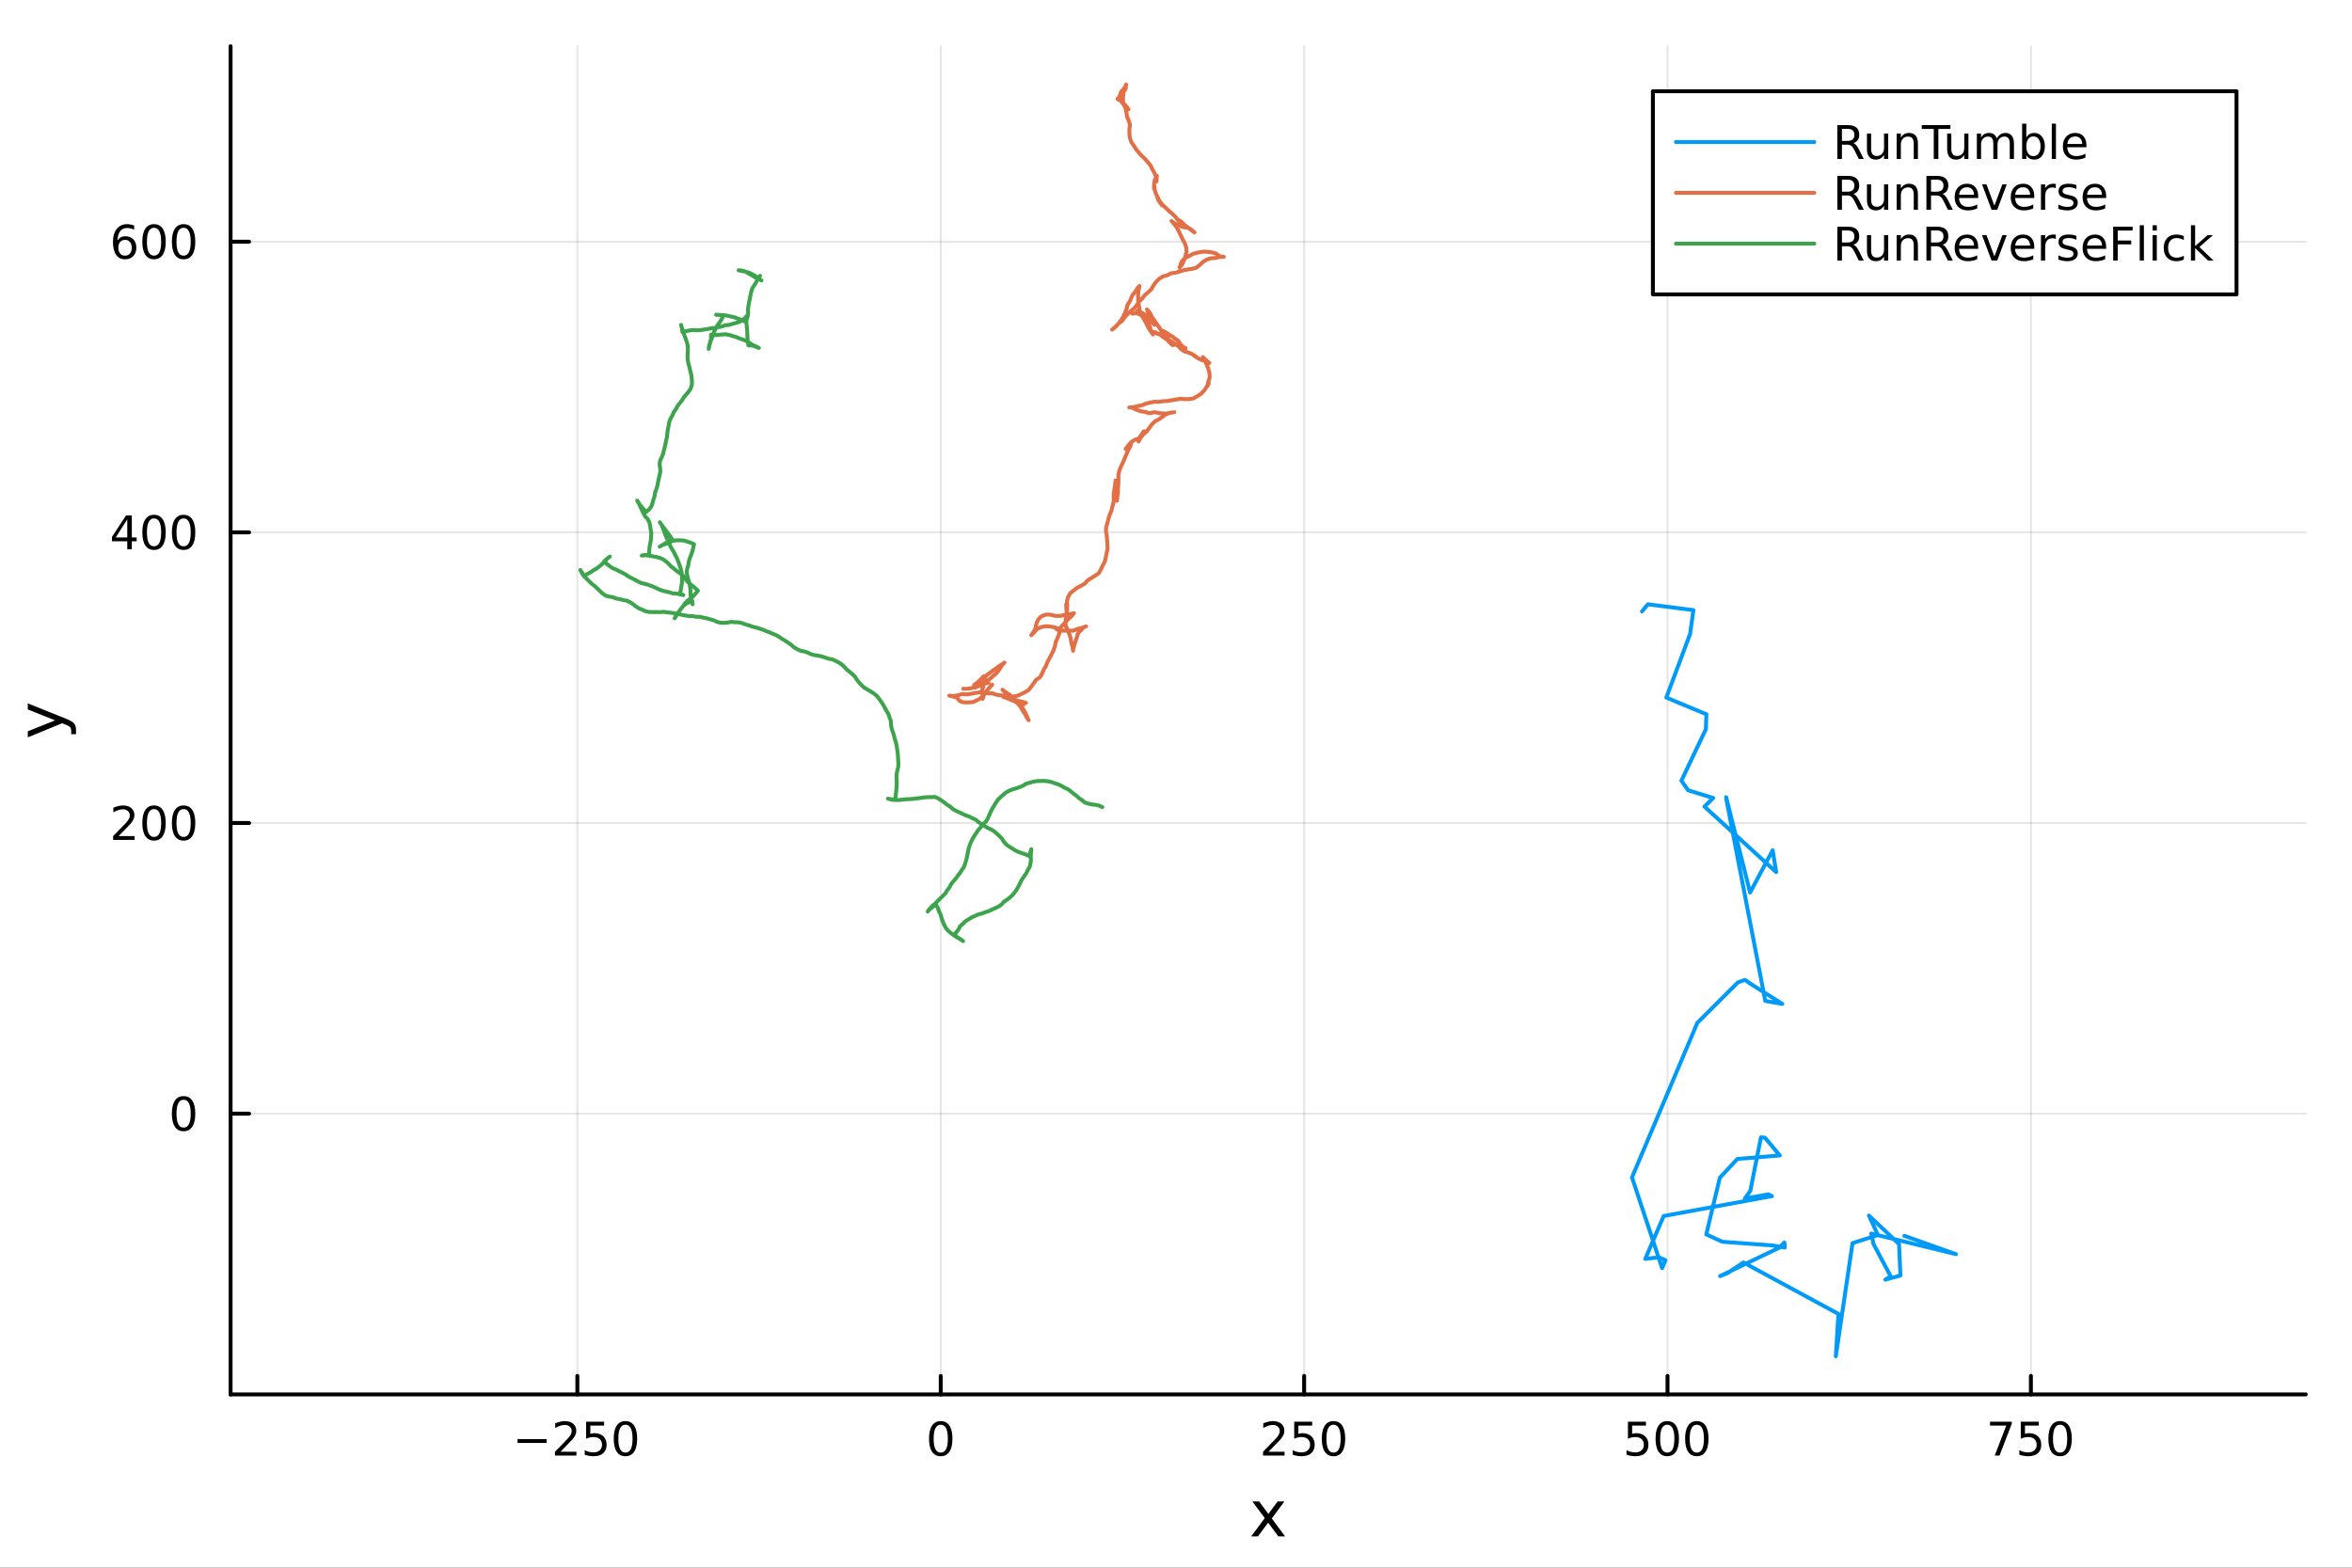 <?xml version="1.0" encoding="utf-8"?>
<svg xmlns="http://www.w3.org/2000/svg" xmlns:xlink="http://www.w3.org/1999/xlink" width="600" height="400" viewBox="0 0 2400 1600">
<rect x="0" y="0" width="2400" height="1600" fill="#333333" stroke="none"/>
<defs>
  <clipPath id="clip110">
    <rect x="0" y="0" width="2400" height="1600"/>
  </clipPath>
</defs>
<path clip-path="url(#clip110)" d="M0 1600 L2400 1600 L2400 0 L0 0  Z" fill="#ffffff" fill-rule="evenodd" fill-opacity="1"/>
<defs>
  <clipPath id="clip111">
    <rect x="480" y="0" width="1681" height="1600"/>
  </clipPath>
</defs>
<path clip-path="url(#clip110)" d="M235.283 1423.18 L2352.76 1423.18 L2352.76 47.244 L235.283 47.244  Z" fill="#ffffff" fill-rule="evenodd" fill-opacity="1"/>
<defs>
  <clipPath id="clip112">
    <rect x="235" y="47" width="2118" height="1377"/>
  </clipPath>
</defs>
<polyline clip-path="url(#clip112)" style="stroke:#000000; stroke-linecap:round; stroke-linejoin:round; stroke-width:2; stroke-opacity:0.1; fill:none" points="589.132,1423.18 589.132,47.244 "/>
<polyline clip-path="url(#clip112)" style="stroke:#000000; stroke-linecap:round; stroke-linejoin:round; stroke-width:2; stroke-opacity:0.1; fill:none" points="959.938,1423.18 959.938,47.244 "/>
<polyline clip-path="url(#clip112)" style="stroke:#000000; stroke-linecap:round; stroke-linejoin:round; stroke-width:2; stroke-opacity:0.1; fill:none" points="1330.74,1423.18 1330.74,47.244 "/>
<polyline clip-path="url(#clip112)" style="stroke:#000000; stroke-linecap:round; stroke-linejoin:round; stroke-width:2; stroke-opacity:0.1; fill:none" points="1701.55,1423.18 1701.55,47.244 "/>
<polyline clip-path="url(#clip112)" style="stroke:#000000; stroke-linecap:round; stroke-linejoin:round; stroke-width:2; stroke-opacity:0.1; fill:none" points="2072.35,1423.18 2072.35,47.244 "/>
<polyline clip-path="url(#clip110)" style="stroke:#000000; stroke-linecap:round; stroke-linejoin:round; stroke-width:4; stroke-opacity:1; fill:none" points="235.283,1423.18 2352.76,1423.18 "/>
<polyline clip-path="url(#clip110)" style="stroke:#000000; stroke-linecap:round; stroke-linejoin:round; stroke-width:4; stroke-opacity:1; fill:none" points="589.132,1423.18 589.132,1404.28 "/>
<polyline clip-path="url(#clip110)" style="stroke:#000000; stroke-linecap:round; stroke-linejoin:round; stroke-width:4; stroke-opacity:1; fill:none" points="959.938,1423.18 959.938,1404.28 "/>
<polyline clip-path="url(#clip110)" style="stroke:#000000; stroke-linecap:round; stroke-linejoin:round; stroke-width:4; stroke-opacity:1; fill:none" points="1330.74,1423.18 1330.74,1404.28 "/>
<polyline clip-path="url(#clip110)" style="stroke:#000000; stroke-linecap:round; stroke-linejoin:round; stroke-width:4; stroke-opacity:1; fill:none" points="1701.55,1423.18 1701.55,1404.28 "/>
<polyline clip-path="url(#clip110)" style="stroke:#000000; stroke-linecap:round; stroke-linejoin:round; stroke-width:4; stroke-opacity:1; fill:none" points="2072.35,1423.18 2072.35,1404.28 "/>
<path clip-path="url(#clip110)" d="M528.114 1468.75 L557.79 1468.75 L557.79 1472.69 L528.114 1472.69 L528.114 1468.75 Z" fill="#000000" fill-rule="nonzero" fill-opacity="1" /><path clip-path="url(#clip110)" d="M571.91 1481.64 L588.23 1481.64 L588.23 1485.58 L566.285 1485.58 L566.285 1481.64 Q568.947 1478.89 573.531 1474.26 Q578.137 1469.61 579.318 1468.27 Q581.563 1465.74 582.443 1464.01 Q583.345 1462.25 583.345 1460.56 Q583.345 1457.8 581.401 1456.07 Q579.48 1454.33 576.378 1454.33 Q574.179 1454.33 571.725 1455.09 Q569.295 1455.86 566.517 1457.41 L566.517 1452.69 Q569.341 1451.55 571.795 1450.97 Q574.248 1450.39 576.285 1450.39 Q581.656 1450.39 584.85 1453.08 Q588.044 1455.77 588.044 1460.26 Q588.044 1462.39 587.234 1464.31 Q586.447 1466.2 584.341 1468.8 Q583.762 1469.47 580.66 1472.69 Q577.558 1475.88 571.91 1481.64 Z" fill="#000000" fill-rule="nonzero" fill-opacity="1" /><path clip-path="url(#clip110)" d="M598.091 1451.02 L616.447 1451.02 L616.447 1454.96 L602.373 1454.96 L602.373 1463.43 Q603.392 1463.08 604.41 1462.92 Q605.429 1462.73 606.447 1462.73 Q612.234 1462.73 615.614 1465.9 Q618.993 1469.08 618.993 1474.49 Q618.993 1480.07 615.521 1483.17 Q612.049 1486.25 605.73 1486.25 Q603.554 1486.25 601.285 1485.88 Q599.04 1485.51 596.632 1484.77 L596.632 1480.07 Q598.716 1481.2 600.938 1481.76 Q603.16 1482.32 605.637 1482.32 Q609.642 1482.32 611.98 1480.21 Q614.317 1478.1 614.317 1474.49 Q614.317 1470.88 611.98 1468.77 Q609.642 1466.67 605.637 1466.67 Q603.762 1466.67 601.887 1467.08 Q600.035 1467.5 598.091 1468.38 L598.091 1451.02 Z" fill="#000000" fill-rule="nonzero" fill-opacity="1" /><path clip-path="url(#clip110)" d="M638.206 1454.1 Q634.595 1454.1 632.766 1457.66 Q630.961 1461.2 630.961 1468.33 Q630.961 1475.44 632.766 1479.01 Q634.595 1482.55 638.206 1482.55 Q641.84 1482.55 643.646 1479.01 Q645.475 1475.44 645.475 1468.33 Q645.475 1461.2 643.646 1457.66 Q641.84 1454.1 638.206 1454.1 M638.206 1450.39 Q644.016 1450.39 647.072 1455 Q650.151 1459.58 650.151 1468.33 Q650.151 1477.06 647.072 1481.67 Q644.016 1486.25 638.206 1486.25 Q632.396 1486.25 629.317 1481.67 Q626.262 1477.06 626.262 1468.33 Q626.262 1459.58 629.317 1455 Q632.396 1450.39 638.206 1450.39 Z" fill="#000000" fill-rule="nonzero" fill-opacity="1" /><path clip-path="url(#clip110)" d="M959.938 1454.1 Q956.327 1454.1 954.498 1457.66 Q952.693 1461.2 952.693 1468.33 Q952.693 1475.44 954.498 1479.01 Q956.327 1482.55 959.938 1482.55 Q963.572 1482.55 965.378 1479.01 Q967.206 1475.44 967.206 1468.33 Q967.206 1461.2 965.378 1457.66 Q963.572 1454.1 959.938 1454.1 M959.938 1450.39 Q965.748 1450.39 968.804 1455 Q971.882 1459.58 971.882 1468.33 Q971.882 1477.06 968.804 1481.67 Q965.748 1486.25 959.938 1486.25 Q954.128 1486.25 951.049 1481.67 Q947.994 1477.06 947.994 1468.33 Q947.994 1459.58 951.049 1455 Q954.128 1450.39 959.938 1450.39 Z" fill="#000000" fill-rule="nonzero" fill-opacity="1" /><path clip-path="url(#clip110)" d="M1294.44 1481.64 L1310.76 1481.64 L1310.76 1485.58 L1288.81 1485.58 L1288.81 1481.64 Q1291.47 1478.89 1296.06 1474.26 Q1300.66 1469.61 1301.84 1468.27 Q1304.09 1465.74 1304.97 1464.01 Q1305.87 1462.25 1305.87 1460.56 Q1305.87 1457.8 1303.93 1456.07 Q1302.01 1454.33 1298.9 1454.33 Q1296.7 1454.33 1294.25 1455.09 Q1291.82 1455.86 1289.04 1457.41 L1289.04 1452.69 Q1291.87 1451.55 1294.32 1450.97 Q1296.77 1450.39 1298.81 1450.39 Q1304.18 1450.39 1307.38 1453.08 Q1310.57 1455.77 1310.57 1460.26 Q1310.57 1462.39 1309.76 1464.31 Q1308.97 1466.2 1306.87 1468.8 Q1306.29 1469.47 1303.19 1472.69 Q1300.08 1475.88 1294.44 1481.64 Z" fill="#000000" fill-rule="nonzero" fill-opacity="1" /><path clip-path="url(#clip110)" d="M1320.62 1451.02 L1338.97 1451.02 L1338.97 1454.96 L1324.9 1454.96 L1324.9 1463.43 Q1325.92 1463.08 1326.94 1462.92 Q1327.95 1462.73 1328.97 1462.73 Q1334.76 1462.73 1338.14 1465.9 Q1341.52 1469.08 1341.52 1474.49 Q1341.52 1480.07 1338.05 1483.17 Q1334.57 1486.25 1328.25 1486.25 Q1326.08 1486.25 1323.81 1485.88 Q1321.57 1485.51 1319.16 1484.77 L1319.16 1480.07 Q1321.24 1481.2 1323.46 1481.76 Q1325.69 1482.32 1328.16 1482.32 Q1332.17 1482.32 1334.5 1480.21 Q1336.84 1478.1 1336.84 1474.49 Q1336.84 1470.88 1334.5 1468.77 Q1332.17 1466.67 1328.16 1466.67 Q1326.29 1466.67 1324.41 1467.08 Q1322.56 1467.5 1320.62 1468.38 L1320.62 1451.02 Z" fill="#000000" fill-rule="nonzero" fill-opacity="1" /><path clip-path="url(#clip110)" d="M1360.73 1454.1 Q1357.12 1454.1 1355.29 1457.66 Q1353.49 1461.2 1353.49 1468.33 Q1353.49 1475.44 1355.29 1479.01 Q1357.12 1482.55 1360.73 1482.55 Q1364.37 1482.55 1366.17 1479.01 Q1368 1475.44 1368 1468.33 Q1368 1461.2 1366.17 1457.66 Q1364.37 1454.1 1360.73 1454.1 M1360.73 1450.39 Q1366.54 1450.39 1369.6 1455 Q1372.68 1459.58 1372.68 1468.33 Q1372.68 1477.06 1369.6 1481.67 Q1366.54 1486.25 1360.73 1486.25 Q1354.92 1486.25 1351.84 1481.67 Q1348.79 1477.06 1348.79 1468.33 Q1348.79 1459.58 1351.84 1455 Q1354.92 1450.39 1360.73 1450.39 Z" fill="#000000" fill-rule="nonzero" fill-opacity="1" /><path clip-path="url(#clip110)" d="M1661.17 1451.02 L1679.52 1451.02 L1679.52 1454.96 L1665.45 1454.96 L1665.45 1463.43 Q1666.47 1463.08 1667.49 1462.92 Q1668.51 1462.73 1669.52 1462.73 Q1675.31 1462.73 1678.69 1465.9 Q1682.07 1469.08 1682.07 1474.49 Q1682.07 1480.07 1678.6 1483.17 Q1675.13 1486.25 1668.81 1486.25 Q1666.63 1486.25 1664.36 1485.88 Q1662.12 1485.51 1659.71 1484.77 L1659.71 1480.07 Q1661.79 1481.2 1664.01 1481.76 Q1666.24 1482.32 1668.71 1482.32 Q1672.72 1482.32 1675.06 1480.21 Q1677.39 1478.1 1677.39 1474.49 Q1677.39 1470.88 1675.06 1468.77 Q1672.72 1466.67 1668.71 1466.67 Q1666.84 1466.67 1664.96 1467.08 Q1663.11 1467.5 1661.17 1468.38 L1661.17 1451.02 Z" fill="#000000" fill-rule="nonzero" fill-opacity="1" /><path clip-path="url(#clip110)" d="M1701.28 1454.1 Q1697.67 1454.1 1695.84 1457.66 Q1694.04 1461.2 1694.04 1468.33 Q1694.04 1475.44 1695.84 1479.01 Q1697.67 1482.55 1701.28 1482.55 Q1704.92 1482.55 1706.72 1479.01 Q1708.55 1475.44 1708.55 1468.33 Q1708.55 1461.2 1706.72 1457.66 Q1704.92 1454.1 1701.28 1454.1 M1701.28 1450.39 Q1707.09 1450.39 1710.15 1455 Q1713.23 1459.58 1713.23 1468.33 Q1713.23 1477.06 1710.15 1481.67 Q1707.09 1486.25 1701.28 1486.25 Q1695.47 1486.25 1692.39 1481.67 Q1689.34 1477.06 1689.34 1468.33 Q1689.34 1459.58 1692.39 1455 Q1695.47 1450.39 1701.28 1450.39 Z" fill="#000000" fill-rule="nonzero" fill-opacity="1" /><path clip-path="url(#clip110)" d="M1731.44 1454.1 Q1727.83 1454.1 1726 1457.66 Q1724.2 1461.2 1724.2 1468.33 Q1724.2 1475.44 1726 1479.01 Q1727.83 1482.55 1731.44 1482.55 Q1735.08 1482.55 1736.88 1479.01 Q1738.71 1475.44 1738.71 1468.33 Q1738.71 1461.2 1736.88 1457.66 Q1735.08 1454.1 1731.44 1454.1 M1731.44 1450.39 Q1737.25 1450.39 1740.31 1455 Q1743.39 1459.58 1743.39 1468.33 Q1743.39 1477.06 1740.31 1481.67 Q1737.25 1486.25 1731.44 1486.25 Q1725.63 1486.25 1722.56 1481.67 Q1719.5 1477.06 1719.5 1468.33 Q1719.5 1459.58 1722.56 1455 Q1725.63 1450.39 1731.44 1450.39 Z" fill="#000000" fill-rule="nonzero" fill-opacity="1" /><path clip-path="url(#clip110)" d="M2030.63 1451.02 L2052.85 1451.02 L2052.85 1453.01 L2040.31 1485.58 L2035.42 1485.58 L2047.23 1454.96 L2030.63 1454.96 L2030.63 1451.02 Z" fill="#000000" fill-rule="nonzero" fill-opacity="1" /><path clip-path="url(#clip110)" d="M2062.02 1451.02 L2080.38 1451.02 L2080.38 1454.96 L2066.3 1454.96 L2066.3 1463.43 Q2067.32 1463.08 2068.34 1462.92 Q2069.36 1462.73 2070.38 1462.73 Q2076.16 1462.73 2079.54 1465.9 Q2082.92 1469.08 2082.92 1474.49 Q2082.92 1480.07 2079.45 1483.17 Q2075.98 1486.25 2069.66 1486.25 Q2067.48 1486.25 2065.21 1485.88 Q2062.97 1485.51 2060.56 1484.77 L2060.56 1480.07 Q2062.64 1481.2 2064.87 1481.76 Q2067.09 1482.32 2069.56 1482.32 Q2073.57 1482.32 2075.91 1480.21 Q2078.25 1478.1 2078.25 1474.49 Q2078.25 1470.88 2075.91 1468.77 Q2073.57 1466.67 2069.56 1466.67 Q2067.69 1466.67 2065.81 1467.08 Q2063.96 1467.5 2062.02 1468.38 L2062.02 1451.02 Z" fill="#000000" fill-rule="nonzero" fill-opacity="1" /><path clip-path="url(#clip110)" d="M2102.13 1454.1 Q2098.52 1454.1 2096.69 1457.66 Q2094.89 1461.2 2094.89 1468.33 Q2094.89 1475.44 2096.69 1479.01 Q2098.52 1482.55 2102.13 1482.55 Q2105.77 1482.55 2107.57 1479.01 Q2109.4 1475.44 2109.4 1468.33 Q2109.4 1461.2 2107.57 1457.66 Q2105.77 1454.1 2102.13 1454.1 M2102.13 1450.39 Q2107.94 1450.39 2111 1455 Q2114.08 1459.58 2114.08 1468.33 Q2114.08 1477.06 2111 1481.67 Q2107.94 1486.25 2102.13 1486.25 Q2096.32 1486.25 2093.25 1481.67 Q2090.19 1477.06 2090.19 1468.33 Q2090.19 1459.58 2093.25 1455 Q2096.32 1450.39 2102.13 1450.39 Z" fill="#000000" fill-rule="nonzero" fill-opacity="1" /><path clip-path="url(#clip110)" d="M1310.63 1532.4 L1297.74 1549.74 L1311.3 1568.04 L1304.4 1568.04 L1294.02 1554.04 L1283.64 1568.04 L1276.74 1568.04 L1290.58 1549.39 L1277.91 1532.4 L1284.82 1532.4 L1294.27 1545.1 L1303.73 1532.4 L1310.63 1532.4 Z" fill="#000000" fill-rule="nonzero" fill-opacity="1" /><polyline clip-path="url(#clip112)" style="stroke:#000000; stroke-linecap:round; stroke-linejoin:round; stroke-width:2; stroke-opacity:0.1; fill:none" points="235.283,1136.61 2352.76,1136.61 "/>
<polyline clip-path="url(#clip112)" style="stroke:#000000; stroke-linecap:round; stroke-linejoin:round; stroke-width:2; stroke-opacity:0.1; fill:none" points="235.283,839.966 2352.76,839.966 "/>
<polyline clip-path="url(#clip112)" style="stroke:#000000; stroke-linecap:round; stroke-linejoin:round; stroke-width:2; stroke-opacity:0.1; fill:none" points="235.283,543.322 2352.76,543.322 "/>
<polyline clip-path="url(#clip112)" style="stroke:#000000; stroke-linecap:round; stroke-linejoin:round; stroke-width:2; stroke-opacity:0.1; fill:none" points="235.283,246.677 2352.76,246.677 "/>
<polyline clip-path="url(#clip110)" style="stroke:#000000; stroke-linecap:round; stroke-linejoin:round; stroke-width:4; stroke-opacity:1; fill:none" points="235.283,1423.18 235.283,47.244 "/>
<polyline clip-path="url(#clip110)" style="stroke:#000000; stroke-linecap:round; stroke-linejoin:round; stroke-width:4; stroke-opacity:1; fill:none" points="235.283,1136.61 254.18,1136.61 "/>
<polyline clip-path="url(#clip110)" style="stroke:#000000; stroke-linecap:round; stroke-linejoin:round; stroke-width:4; stroke-opacity:1; fill:none" points="235.283,839.966 254.18,839.966 "/>
<polyline clip-path="url(#clip110)" style="stroke:#000000; stroke-linecap:round; stroke-linejoin:round; stroke-width:4; stroke-opacity:1; fill:none" points="235.283,543.322 254.18,543.322 "/>
<polyline clip-path="url(#clip110)" style="stroke:#000000; stroke-linecap:round; stroke-linejoin:round; stroke-width:4; stroke-opacity:1; fill:none" points="235.283,246.677 254.18,246.677 "/>
<path clip-path="url(#clip110)" d="M187.338 1122.41 Q183.727 1122.41 181.899 1125.97 Q180.093 1129.52 180.093 1136.65 Q180.093 1143.75 181.899 1147.32 Q183.727 1150.86 187.338 1150.86 Q190.973 1150.86 192.778 1147.32 Q194.607 1143.75 194.607 1136.65 Q194.607 1129.52 192.778 1125.97 Q190.973 1122.41 187.338 1122.41 M187.338 1118.71 Q193.149 1118.71 196.204 1123.31 Q199.283 1127.9 199.283 1136.65 Q199.283 1145.37 196.204 1149.98 Q193.149 1154.56 187.338 1154.56 Q181.528 1154.56 178.45 1149.98 Q175.394 1145.37 175.394 1136.65 Q175.394 1127.9 178.45 1123.31 Q181.528 1118.71 187.338 1118.71 Z" fill="#000000" fill-rule="nonzero" fill-opacity="1" /><path clip-path="url(#clip110)" d="M121.043 853.311 L137.362 853.311 L137.362 857.246 L115.418 857.246 L115.418 853.311 Q118.08 850.556 122.663 845.927 Q127.269 841.274 128.45 839.931 Q130.695 837.408 131.575 835.672 Q132.478 833.913 132.478 832.223 Q132.478 829.468 130.533 827.732 Q128.612 825.996 125.51 825.996 Q123.311 825.996 120.857 826.76 Q118.427 827.524 115.649 829.075 L115.649 824.353 Q118.473 823.219 120.927 822.64 Q123.38 822.061 125.418 822.061 Q130.788 822.061 133.982 824.746 Q137.177 827.431 137.177 831.922 Q137.177 834.052 136.367 835.973 Q135.579 837.871 133.473 840.464 Q132.894 841.135 129.792 844.353 Q126.691 847.547 121.043 853.311 Z" fill="#000000" fill-rule="nonzero" fill-opacity="1" /><path clip-path="url(#clip110)" d="M157.177 825.765 Q153.566 825.765 151.737 829.33 Q149.931 832.871 149.931 840.001 Q149.931 847.107 151.737 850.672 Q153.566 854.214 157.177 854.214 Q160.811 854.214 162.616 850.672 Q164.445 847.107 164.445 840.001 Q164.445 832.871 162.616 829.33 Q160.811 825.765 157.177 825.765 M157.177 822.061 Q162.987 822.061 166.042 826.668 Q169.121 831.251 169.121 840.001 Q169.121 848.728 166.042 853.334 Q162.987 857.917 157.177 857.917 Q151.366 857.917 148.288 853.334 Q145.232 848.728 145.232 840.001 Q145.232 831.251 148.288 826.668 Q151.366 822.061 157.177 822.061 Z" fill="#000000" fill-rule="nonzero" fill-opacity="1" /><path clip-path="url(#clip110)" d="M187.338 825.765 Q183.727 825.765 181.899 829.33 Q180.093 832.871 180.093 840.001 Q180.093 847.107 181.899 850.672 Q183.727 854.214 187.338 854.214 Q190.973 854.214 192.778 850.672 Q194.607 847.107 194.607 840.001 Q194.607 832.871 192.778 829.33 Q190.973 825.765 187.338 825.765 M187.338 822.061 Q193.149 822.061 196.204 826.668 Q199.283 831.251 199.283 840.001 Q199.283 848.728 196.204 853.334 Q193.149 857.917 187.338 857.917 Q181.528 857.917 178.45 853.334 Q175.394 848.728 175.394 840.001 Q175.394 831.251 178.45 826.668 Q181.528 822.061 187.338 822.061 Z" fill="#000000" fill-rule="nonzero" fill-opacity="1" /><path clip-path="url(#clip110)" d="M129.862 530.116 L118.056 548.565 L129.862 548.565 L129.862 530.116 M128.635 526.042 L134.515 526.042 L134.515 548.565 L139.445 548.565 L139.445 552.454 L134.515 552.454 L134.515 560.602 L129.862 560.602 L129.862 552.454 L114.26 552.454 L114.26 547.94 L128.635 526.042 Z" fill="#000000" fill-rule="nonzero" fill-opacity="1" /><path clip-path="url(#clip110)" d="M157.177 529.12 Q153.566 529.12 151.737 532.685 Q149.931 536.227 149.931 543.356 Q149.931 550.463 151.737 554.028 Q153.566 557.569 157.177 557.569 Q160.811 557.569 162.616 554.028 Q164.445 550.463 164.445 543.356 Q164.445 536.227 162.616 532.685 Q160.811 529.12 157.177 529.12 M157.177 525.417 Q162.987 525.417 166.042 530.023 Q169.121 534.607 169.121 543.356 Q169.121 552.083 166.042 556.69 Q162.987 561.273 157.177 561.273 Q151.366 561.273 148.288 556.69 Q145.232 552.083 145.232 543.356 Q145.232 534.607 148.288 530.023 Q151.366 525.417 157.177 525.417 Z" fill="#000000" fill-rule="nonzero" fill-opacity="1" /><path clip-path="url(#clip110)" d="M187.338 529.12 Q183.727 529.12 181.899 532.685 Q180.093 536.227 180.093 543.356 Q180.093 550.463 181.899 554.028 Q183.727 557.569 187.338 557.569 Q190.973 557.569 192.778 554.028 Q194.607 550.463 194.607 543.356 Q194.607 536.227 192.778 532.685 Q190.973 529.12 187.338 529.12 M187.338 525.417 Q193.149 525.417 196.204 530.023 Q199.283 534.607 199.283 543.356 Q199.283 552.083 196.204 556.69 Q193.149 561.273 187.338 561.273 Q181.528 561.273 178.45 556.69 Q175.394 552.083 175.394 543.356 Q175.394 534.607 178.45 530.023 Q181.528 525.417 187.338 525.417 Z" fill="#000000" fill-rule="nonzero" fill-opacity="1" /><path clip-path="url(#clip110)" d="M127.593 244.814 Q124.445 244.814 122.593 246.967 Q120.765 249.12 120.765 252.869 Q120.765 256.596 122.593 258.772 Q124.445 260.925 127.593 260.925 Q130.742 260.925 132.57 258.772 Q134.422 256.596 134.422 252.869 Q134.422 249.12 132.57 246.967 Q130.742 244.814 127.593 244.814 M136.876 230.161 L136.876 234.421 Q135.117 233.587 133.311 233.147 Q131.529 232.708 129.769 232.708 Q125.14 232.708 122.686 235.833 Q120.255 238.958 119.908 245.277 Q121.274 243.263 123.334 242.198 Q125.394 241.11 127.871 241.11 Q133.08 241.11 136.089 244.282 Q139.121 247.43 139.121 252.869 Q139.121 258.194 135.973 261.411 Q132.825 264.629 127.593 264.629 Q121.598 264.629 118.427 260.045 Q115.256 255.439 115.256 246.712 Q115.256 238.518 119.144 233.657 Q123.033 228.772 129.584 228.772 Q131.343 228.772 133.126 229.12 Q134.931 229.467 136.876 230.161 Z" fill="#000000" fill-rule="nonzero" fill-opacity="1" /><path clip-path="url(#clip110)" d="M157.177 232.476 Q153.566 232.476 151.737 236.041 Q149.931 239.583 149.931 246.712 Q149.931 253.819 151.737 257.383 Q153.566 260.925 157.177 260.925 Q160.811 260.925 162.616 257.383 Q164.445 253.819 164.445 246.712 Q164.445 239.583 162.616 236.041 Q160.811 232.476 157.177 232.476 M157.177 228.772 Q162.987 228.772 166.042 233.379 Q169.121 237.962 169.121 246.712 Q169.121 255.439 166.042 260.045 Q162.987 264.629 157.177 264.629 Q151.366 264.629 148.288 260.045 Q145.232 255.439 145.232 246.712 Q145.232 237.962 148.288 233.379 Q151.366 228.772 157.177 228.772 Z" fill="#000000" fill-rule="nonzero" fill-opacity="1" /><path clip-path="url(#clip110)" d="M187.338 232.476 Q183.727 232.476 181.899 236.041 Q180.093 239.583 180.093 246.712 Q180.093 253.819 181.899 257.383 Q183.727 260.925 187.338 260.925 Q190.973 260.925 192.778 257.383 Q194.607 253.819 194.607 246.712 Q194.607 239.583 192.778 236.041 Q190.973 232.476 187.338 232.476 M187.338 228.772 Q193.149 228.772 196.204 233.379 Q199.283 237.962 199.283 246.712 Q199.283 255.439 196.204 260.045 Q193.149 264.629 187.338 264.629 Q181.528 264.629 178.45 260.045 Q175.394 255.439 175.394 246.712 Q175.394 237.962 178.45 233.379 Q181.528 228.772 187.338 228.772 Z" fill="#000000" fill-rule="nonzero" fill-opacity="1" /><path clip-path="url(#clip110)" d="M67.314 733.525 Q73.68 736.008 75.622 738.363 Q77.563 740.718 77.563 744.665 L77.563 749.344 L72.662 749.344 L72.662 745.906 Q72.662 743.487 71.516 742.151 Q70.37 740.814 66.105 739.191 L63.431 738.14 L28.356 752.559 L28.356 746.352 L56.238 735.212 L28.356 724.072 L28.356 717.865 L67.314 733.525 Z" fill="#000000" fill-rule="nonzero" fill-opacity="1" /><polyline clip-path="url(#clip112)" style="stroke:#009af9; stroke-linecap:round; stroke-linejoin:round; stroke-width:4; stroke-opacity:1; fill:none" points="1675.49,623.984 1678.52,620.369 1681.54,616.754 1686.18,617.349 1690.83,617.944 1695.47,618.539 1700.11,619.134 1704.75,619.729 1709.39,620.323 1714.03,620.918 1718.67,621.513 1723.31,622.108 1727.96,622.703 1727.39,626.768 1726.83,630.833 1726.27,634.898 1725.71,638.963 1725.14,643.028 1724.58,647.093 1723.07,651.143 1721.55,655.194 1720.03,659.245 1718.52,663.295 1717,667.346 1715.49,671.396 1713.97,675.447 1712.46,679.498 1710.94,683.548 1709.43,687.599 1707.91,691.65 1706.4,695.7 1704.88,699.751 1703.37,703.801 1701.85,707.852 1700.34,711.903 1706.46,714.487 1712.58,717.072 1718.71,719.657 1722.46,721.205 1726.21,722.753 1729.96,724.301 1733.71,725.85 1737.47,727.398 1741.22,728.946 1741.04,734.029 1740.86,739.113 1740.69,744.196 1738.41,748.977 1736.14,753.757 1733.87,758.538 1731.6,763.319 1729.33,768.099 1727.06,772.88 1724.79,777.661 1722.52,782.441 1720.25,787.222 1717.98,792.003 1715.7,796.783 1719.13,801.661 1722.56,806.539 1726.22,807.666 1729.87,808.793 1733.52,809.919 1737.17,811.046 1740.83,812.173 1744.48,813.3 1748.13,814.427 1745.18,817.362 1742.23,820.298 1739.28,823.233 1742.94,826.574 1746.59,829.916 1750.25,833.257 1753.91,836.599 1757.57,839.94 1761.22,843.282 1764.88,846.623 1768.54,849.964 1772.19,853.306 1775.85,856.647 1779.51,859.989 1783.16,863.33 1786.82,866.672 1790.48,870.013 1794.14,873.354 1797.79,876.696 1801.45,880.037 1805.11,883.379 1808.76,886.72 1812.42,890.061 1811.71,885.611 1810.99,881.16 1810.28,876.709 1809.56,872.258 1808.85,867.807 1806.93,871.401 1805.01,874.994 1803.09,878.588 1801.17,882.182 1799.25,885.775 1797.32,889.369 1795.4,892.962 1793.48,896.556 1791.56,900.15 1789.64,903.743 1787.72,907.337 1785.8,910.93 1784.58,906.066 1783.36,901.202 1782.14,896.338 1780.92,891.474 1779.7,886.61 1778.47,881.746 1777.25,876.882 1776.03,872.018 1774.81,867.154 1773.59,862.29 1772.37,857.426 1771.15,852.562 1769.93,847.698 1768.7,842.834 1767.48,837.97 1766.26,833.106 1765.04,828.242 1763.82,823.378 1762.6,818.514 1761.38,813.65 1761.95,817.572 1762.96,822.804 1763.97,828.035 1764.98,833.266 1765.98,838.498 1766.99,843.729 1768,848.96 1769.01,854.192 1770.02,859.423 1771.03,864.654 1772.04,869.886 1773.05,875.117 1774.06,880.348 1775.07,885.58 1776.08,890.811 1777.09,896.042 1778.1,901.274 1779.11,906.505 1780.12,911.736 1781.13,916.967 1782.14,922.199 1783.14,927.43 1784.15,932.661 1785.16,937.893 1786.17,943.124 1787.18,948.355 1788.19,953.587 1789.2,958.818 1790.21,964.049 1791.22,969.281 1792.23,974.512 1793.24,979.743 1794.25,984.975 1795.26,990.206 1796.27,995.437 1797.28,1000.67 1798.29,1005.9 1799.3,1011.13 1800.31,1016.36 1801.31,1021.59 1807.11,1022.59 1812.91,1023.58 1818.71,1024.57 1813.99,1021.58 1809.26,1018.6 1804.54,1015.61 1799.81,1012.62 1795.09,1009.64 1790.36,1006.65 1785.64,1003.67 1780.66,1000.04 1777.04,1001.32 1773.43,1002.6 1769.97,1006.06 1766.51,1009.51 1763.05,1012.96 1759.59,1016.41 1756.13,1019.86 1752.67,1023.31 1749.22,1026.76 1745.76,1030.21 1742.3,1033.66 1738.84,1037.11 1735.38,1040.56 1731.92,1044.01 1730.25,1047.95 1728.59,1051.89 1726.92,1055.84 1725.26,1059.78 1723.59,1063.72 1721.93,1067.66 1720.26,1071.6 1718.6,1075.54 1716.93,1079.48 1715.26,1083.42 1713.6,1087.37 1711.93,1091.31 1710.27,1095.25 1708.6,1099.19 1706.94,1103.13 1705.27,1107.07 1703.61,1111.01 1701.94,1114.95 1700.28,1118.89 1698.61,1122.84 1696.94,1126.78 1695.28,1130.72 1693.61,1134.66 1691.95,1138.6 1690.28,1142.54 1688.62,1146.48 1686.95,1150.42 1685.29,1154.36 1683.62,1158.31 1681.96,1162.25 1680.29,1166.19 1678.62,1170.13 1676.96,1174.07 1675.29,1178.01 1673.63,1181.95 1671.96,1185.89 1670.3,1189.84 1668.63,1193.78 1666.97,1197.72 1665.3,1201.66 1666.7,1205.87 1668.09,1210.08 1669.49,1214.29 1670.89,1218.5 1672.29,1222.71 1673.68,1226.92 1675.08,1231.13 1676.48,1235.34 1677.87,1239.55 1679.27,1243.76 1680.67,1247.97 1682.06,1252.18 1683.46,1256.4 1684.86,1260.61 1686.25,1264.82 1687.65,1269.03 1689.05,1273.24 1690.44,1277.45 1691.84,1281.66 1693.24,1285.87 1694.64,1290.08 1696.03,1294.29 1697.73,1290.23 1699.42,1286.18 1696.22,1284.73 1693.01,1283.28 1685.93,1284.04 1678.85,1284.81 1680.42,1281.16 1681.99,1277.52 1683.55,1273.87 1685.12,1270.23 1686.68,1266.58 1688.25,1262.94 1689.81,1259.29 1691.38,1255.65 1692.95,1252 1694.51,1248.36 1696.08,1244.71 1697.64,1241.07 1703.45,1240 1709.26,1238.94 1715.07,1237.87 1720.89,1236.8 1726.7,1235.74 1732.51,1234.67 1738.32,1233.6 1744.13,1232.54 1749.94,1231.47 1755.75,1230.4 1761.56,1229.34 1767.37,1228.27 1773.18,1227.2 1778.99,1226.14 1784.8,1225.07 1790.61,1224 1796.42,1222.94 1802.24,1221.87 1808.05,1220.8 1804.59,1218.93 1800.56,1219.65 1796.54,1220.37 1792.51,1221.09 1788.49,1221.81 1784.47,1222.53 1780.44,1223.25 1783.26,1219.33 1786.07,1215.42 1786.61,1212.69 1787.15,1209.96 1787.69,1207.23 1788.23,1204.5 1788.77,1201.77 1789.31,1199.04 1789.85,1196.3 1790.39,1193.57 1790.93,1190.84 1791.47,1188.11 1792.01,1185.38 1792.55,1182.65 1793.09,1179.92 1793.63,1177.19 1794.17,1174.46 1794.71,1171.73 1795.25,1169 1795.79,1166.26 1796.33,1163.53 1796.87,1160.8 1801,1161.14 1803.16,1163.73 1805.32,1166.32 1807.49,1168.91 1809.65,1171.5 1811.81,1174.09 1813.97,1176.68 1816.13,1179.27 1812.19,1179.6 1808.26,1179.92 1804.32,1180.25 1800.38,1180.58 1796.44,1180.9 1792.51,1181.23 1788.57,1181.56 1784.63,1181.88 1780.69,1182.21 1776.76,1182.54 1772.82,1182.86 1769.25,1186.69 1765.67,1190.51 1762.1,1194.34 1758.53,1198.16 1754.95,1201.99 1754.09,1205.6 1753.22,1209.22 1752.35,1212.84 1751.49,1216.45 1750.62,1220.07 1749.75,1223.68 1748.89,1227.3 1748.02,1230.92 1747.15,1234.53 1746.29,1238.15 1745.42,1241.76 1744.56,1245.38 1743.69,1249 1742.82,1252.61 1741.96,1256.23 1741.09,1259.84 1745.18,1261.72 1749.27,1263.6 1753.37,1265.48 1757.46,1267.36 1762.57,1267.73 1767.69,1268.1 1772.8,1268.48 1777.91,1268.85 1783.03,1269.22 1788.14,1269.6 1793.26,1269.97 1798.37,1270.34 1803.49,1270.71 1808.6,1271.09 1812.77,1271.83 1816.94,1272.57 1821.11,1273.31 1820.8,1268.07 1818.25,1270.71 1815.7,1273.35 1811.04,1275.59 1806.39,1277.82 1801.74,1280.06 1797.09,1282.29 1792.43,1284.52 1787.78,1286.76 1783.13,1288.99 1778.47,1291.22 1773.82,1293.46 1769.17,1295.69 1764.52,1297.93 1759.86,1300.16 1755.21,1302.39 1757.92,1301.29 1760.62,1300.2 1763.32,1299.1 1767.24,1296.44 1771.16,1293.78 1775.07,1291.13 1778.99,1288.47 1783.61,1290.97 1788.22,1293.47 1792.84,1295.97 1797.46,1298.47 1802.08,1300.98 1806.7,1303.48 1811.31,1305.98 1815.93,1308.48 1820.55,1310.98 1825.17,1313.48 1829.79,1315.98 1834.4,1318.49 1839.02,1320.99 1843.64,1323.49 1848.26,1325.99 1852.88,1328.49 1857.49,1330.99 1862.11,1333.49 1866.73,1336 1871.35,1338.5 1875.96,1341 1875.7,1345.32 1875.43,1349.65 1875.16,1353.97 1874.9,1358.29 1874.63,1362.62 1874.36,1366.94 1874.1,1371.27 1873.83,1375.59 1873.56,1379.91 1873.29,1384.24 1873.98,1379.62 1874.66,1375 1875.34,1370.38 1876.02,1365.76 1876.7,1361.14 1877.38,1356.52 1878.06,1351.9 1878.75,1347.28 1879.43,1342.66 1880.11,1338.04 1880.79,1333.43 1881.47,1328.81 1882.15,1324.19 1882.83,1319.57 1883.51,1314.95 1884.2,1310.33 1884.88,1305.71 1885.56,1301.09 1886.24,1296.47 1886.92,1291.85 1887.6,1287.23 1888.28,1282.61 1888.97,1277.99 1889.65,1273.37 1890.33,1268.75 1895.52,1267.11 1900.71,1265.47 1905.89,1263.82 1911.08,1262.18 1916.27,1260.53 1914.96,1257.69 1913.64,1254.85 1912.33,1252.01 1911.01,1249.17 1909.7,1246.33 1908.39,1243.48 1907.07,1240.64 1909.27,1242.72 1911.46,1244.79 1913.65,1246.87 1915.85,1248.95 1918.04,1251.02 1920.23,1253.1 1922.43,1255.17 1924.62,1257.25 1926.81,1259.33 1929.01,1261.4 1931.2,1263.48 1933.4,1265.55 1935.59,1267.63 1937.78,1269.71 1938.03,1275.06 1938.27,1280.41 1938.51,1285.76 1938.75,1291.11 1939,1296.46 1939.24,1301.81 1935.4,1302.86 1931.56,1303.91 1927.73,1304.96 1923.89,1306.01 1926.57,1304.3 1929.24,1302.59 1927.3,1298.93 1925.35,1295.26 1923.4,1291.6 1921.46,1287.93 1919.51,1284.27 1917.56,1280.61 1915.62,1276.94 1913.67,1273.28 1911.72,1269.61 1910.58,1264.3 1909.44,1258.98 1913.99,1260.09 1918.54,1261.2 1923.09,1262.3 1927.64,1263.41 1932.19,1264.52 1936.74,1265.62 1941.29,1266.73 1945.84,1267.84 1950.39,1268.94 1954.94,1270.05 1959.49,1271.16 1964.04,1272.26 1968.6,1273.37 1973.15,1274.48 1977.7,1275.59 1982.25,1276.69 1986.8,1277.8 1991.35,1278.91 1995.9,1280.01 1992.97,1278.97 1990.04,1277.93 1987.12,1276.89 1984.19,1275.85 1981.26,1274.81 1978.34,1273.77 1975.41,1272.73 1972.48,1271.69 1969.55,1270.65 1966.63,1269.61 1963.7,1268.57 1960.77,1267.53 1957.84,1266.49 1954.92,1265.44 1951.99,1264.4 1949.06,1263.36 1946.13,1262.32 1943.21,1261.28 "/>
<polyline clip-path="url(#clip112)" style="stroke:#e26f46; stroke-linecap:round; stroke-linejoin:round; stroke-width:4; stroke-opacity:1; fill:none" points="982.885,703.002 987.334,702.971 991.716,702.197 996.027,701.095 1000.28,699.789 1004.21,697.697 1008.59,696.928 1005.66,697.387 1002.71,697.654 999.76,698.004 996.793,698.023 993.976,698.95 997.66,696.455 1000.79,693.296 1003.92,690.129 1002.89,692.91 1001.41,695.482 999.27,697.537 997.281,699.738 995.171,701.823 998.739,699.164 1002.96,697.759 1006.73,695.392 1010.33,692.776 1013.59,689.745 1016.99,686.882 1019.7,683.351 1022.04,679.567 1024.97,676.219 1022.53,677.907 1020.01,679.461 1017.65,681.265 1015.22,682.969 1012.78,684.656 1010.45,686.494 1007.98,688.135 1005.86,690.211 1004.4,692.792 1004.18,695.749 1003.71,698.68 1003.16,701.594 1002.14,704.378 1002.34,707.338 1002.63,710.29 1002.7,713.256 1004.04,709.013 1006.56,705.351 1009.52,702.027 1012.45,698.678 1010.41,700.83 1008.45,703.056 1006.7,705.452 1004.8,707.728 1003.14,710.188 1001.03,712.269 998.533,713.875 995.837,715.113 993.224,716.517 990.265,716.731 987.306,716.936 984.342,716.809 981.396,716.459 978.827,714.976 977.034,712.613 974.381,711.286 971.472,710.706 968.6,709.964 973.034,710.339 977.427,709.63 981.693,708.367 986.13,708.705 990.545,708.147 994.92,707.335 999.312,706.622 1003.76,706.69 1008.08,707.744 1012.53,707.56 1016.73,709.032 1021.14,709.609 1025.45,710.703 1029.37,712.823 1033.38,714.751 1037.28,716.895 1040.56,719.902 1043.65,723.103 1045.92,726.927 1047.75,730.985 1049.56,735.048 1047.88,732.605 1046.64,729.911 1045.06,727.397 1043.43,724.919 1041.95,722.35 1040.17,719.973 1038.39,717.605 1036.19,715.612 1034.19,713.419 1031.85,711.602 1029.46,709.841 1027.06,708.094 1024.82,706.156 1022.86,703.926 1026.37,706.658 1030.17,708.983 1033.34,712.107 1036.71,715.012 1040.91,716.473 1044.41,719.221 1042.25,717.189 1039.82,715.478 1036.87,715.166 1033.93,714.798 1031.08,713.977 1028.39,712.739 1025.58,711.769 1029.67,713.519 1033.8,715.18 1038.18,715.961 1042.5,717.042 1046.93,717.474 1044.14,716.45 1041.22,715.932 1038.31,715.349 1035.62,714.106 1032.87,713.003 1029.97,712.376 1027.16,711.4 1024.21,711.61 1028.65,711.473 1033.07,710.955 1037.48,710.347 1041.59,708.635 1045.56,706.635 1049.42,704.418 1052.24,700.978 1054.8,697.339 1057.32,693.666 1061.1,691.328 1063.34,687.483 1065.07,683.382 1067.36,679.566 1068.92,675.399 1071.1,671.521 1073.14,667.566 1075.07,663.556 1076.5,659.344 1077.35,654.976 1079.26,650.956 1080.8,646.783 1081.11,642.344 1083.65,638.695 1086.76,635.511 1089.72,632.186 1093.02,629.208 1095.89,625.806 1093.05,626.665 1090.09,626.766 1087.16,627.22 1084.33,628.118 1081.41,628.653 1078.44,628.634 1075.49,628.345 1072.65,627.511 1069.7,627.185 1066.74,627.427 1063.93,628.378 1061.47,630.038 1059.48,632.238 1058.18,634.904 1057.21,637.709 1056.82,640.649 1055.54,643.326 1054.05,645.889 1052.33,648.307 1055.46,645.142 1058.42,641.821 1062.5,640.032 1066.85,639.134 1071.3,639.374 1075.67,640.188 1079.94,641.426 1083.72,643.782 1080.9,642.867 1078.03,642.09 1082.26,643.473 1086.71,643.683 1091.16,643.704 1095.61,643.588 1099.71,641.861 1104.03,640.807 1108.19,639.234 1105.44,640.351 1103.58,642.656 1101.38,644.651 1099.7,647.093 1099,649.976 1097.94,652.748 1097.08,655.585 1096.36,658.465 1095.31,661.236 1094.99,664.186 1094.33,659.785 1093.1,655.509 1092.46,651.106 1091.06,646.882 1089.36,642.768 1087.42,638.763 1087.24,634.317 1087.92,629.919 1088.59,625.521 1088.11,621.098 1087.93,616.652 1088.74,619.504 1088.92,622.465 1088.97,618.016 1088.75,613.572 1089.87,609.266 1092.15,605.445 1095.59,602.619 1099.13,599.933 1103.08,597.876 1106.92,595.635 1109.85,592.283 1113.66,589.98 1117.43,587.625 1121.09,585.087 1123.32,581.238 1125.2,577.207 1127.27,573.264 1128.35,568.948 1129.2,564.581 1130.17,560.237 1130.05,555.789 1129.69,551.354 1129.39,546.915 1128.63,542.53 1128.66,538.081 1130.03,533.847 1131.03,529.512 1132.36,525.265 1134.12,521.181 1135.15,516.852 1136.29,512.551 1136.46,508.104 1136.46,503.655 1137.15,499.258 1137.88,494.869 1138.29,490.438 1138.68,493.379 1138.8,496.343 1139.44,499.24 1139.55,502.204 1139.67,505.168 1139.85,508.129 1139.81,511.095 1140.13,506.656 1140.87,502.269 1140.8,497.82 1141.22,493.391 1141.25,488.941 1141.25,484.491 1142.16,480.135 1143.89,476.037 1145.82,472.026 1147.59,467.944 1149.3,463.838 1151.07,459.756 1153.23,455.866 1154.37,451.564 1153,454.197 1151.01,456.391 1148.7,458.25 1151.36,454.688 1154.21,451.269 1157.97,448.892 1162.17,447.41 1164.72,443.764 1167.31,440.148 1165.87,442.741 1164.35,445.289 1163.18,448.012 1161.76,450.619 1163.93,446.734 1166.71,443.261 1170.07,440.343 1172.74,436.78 1175.39,433.212 1178.53,430.05 1182.47,427.981 1186.11,425.43 1189.69,422.79 1193.91,421.371 1198.31,420.7 1195.37,421.121 1192.46,421.695 1189.52,422.053 1186.56,421.896 1183.59,421.773 1180.69,421.166 1177.75,420.736 1174.86,421.387 1171.91,421.728 1169.25,420.426 1166.3,420.062 1163.38,419.55 1160.59,418.547 1157.89,417.326 1155.24,415.974 1152.28,415.825 1156.72,415.53 1161.02,414.381 1165.4,413.622 1169.49,411.851 1173.82,410.848 1178.2,410.034 1182.65,410.126 1187.04,409.453 1191.49,409.279 1195.86,408.437 1200.25,407.724 1204.64,406.998 1209.08,407.368 1213.52,407.304 1217.92,406.58 1221.75,404.316 1225.49,401.907 1228.61,398.734 1231.12,395.06 1233.41,391.247 1232.13,393.925 1233.02,389.563 1234.34,385.315 1234.16,380.868 1233.09,376.55 1231.47,372.407 1229.62,368.359 1227.4,364.505 1229.57,366.527 1231.71,368.581 1234.02,370.432 1230.03,368.469 1225.75,367.259 1221.8,365.212 1218.08,362.77 1220.7,364.155 1217,361.68 1212.94,359.869 1208.65,358.685 1205,356.145 1202.05,352.808 1198.25,350.501 1194.63,347.908 1190.46,346.359 1186.75,343.909 1183.2,341.228 1179.12,339.448 1181.69,340.928 1177.84,338.696 1180.5,340.002 1183.26,341.099 1185.9,342.441 1188.59,343.706 1190.51,345.962 1192.36,348.284 1194.47,350.373 1196.67,352.359 1194.07,348.745 1191.56,345.072 1189.25,341.27 1186.57,337.721 1189.24,339.014 1191.74,340.612 1194.17,342.3 1196.76,343.753 1199,345.7 1201.58,347.172 1203.42,349.497 1205.09,351.947 1207.23,353.998 1209.84,355.42 1205.76,353.625 1201.42,352.661 1197.43,350.695 1193.89,347.996 1190.83,344.768 1187.99,341.339 1185.27,337.82 1182.85,334.088 1180.26,330.466 1177.74,326.802 1175.22,323.132 1173.26,319.138 1170.34,315.78 1171.45,318.531 1172.15,321.415 1173.45,324.078 1174.5,326.854 1176.02,329.4 1178.06,331.551 1175.06,328.265 1171.37,325.782 1168.01,322.862 1163.83,321.336 1159.75,319.567 1155.33,320.056 1158.27,319.683 1160.99,318.505 1163.95,318.754 1166.65,319.983 1169.01,321.782 1170.79,324.151 1171.83,326.93 1173.27,329.526 1170.5,326.044 1167.44,322.812 1164.06,319.912 1160.42,317.355 1162.29,319.657 1164.47,321.673 1166.71,323.621 1168.83,325.692 1171.03,327.676 1172.27,330.373 1173.19,333.193 1174.02,336.042 1175.13,338.793 1176.58,341.381 1173.94,337.797 1171.6,334.015 1169.71,329.986 1167.53,326.103 1165.23,322.297 1163.23,318.323 1162.52,313.93 1161.65,309.566 1161.41,305.123 1161.34,300.674 1161.76,296.244 1162.73,291.9 1160.64,294.005 1159.19,296.595 1157.41,298.966 1155.6,301.319 1154.3,303.983 1153.33,306.786 1151.69,309.258 1150.23,311.846 1149.77,314.776 1148.65,317.522 1147.6,320.294 1146.16,322.889 1144.89,325.572 1143.02,327.875 1141.29,330.285 1139.3,332.481 1137.13,334.504 1134.87,336.426 1138.2,333.472 1141.29,330.269 1144.87,327.637 1147.45,324.01 1150.46,320.733 1153.67,317.645 1157.2,314.947 1159.94,311.442 1162.42,307.74 1165.55,304.587 1168.32,301.099 1171.68,298.189 1174.93,295.15 1177.06,291.242 1179.69,287.652 1182.86,284.533 1186.61,282.135 1190.92,281.02 1194.85,278.942 1199.27,278.363 1203.56,277.175 1207.79,275.801 1212.16,274.965 1216.56,274.351 1220.85,273.17 1224.3,270.359 1227.58,267.349 1231.33,264.949 1235.56,263.565 1240,263.367 1244.29,262.195 1248.74,262.109 1245.79,261.852 1243.12,260.551 1240.75,258.769 1237.94,257.826 1235,257.399 1232.06,257 1229.1,256.841 1226.14,257.047 1223.23,257.627 1220.35,258.315 1217.46,258.988 1214.95,260.575 1212.25,261.792 1209.64,263.216 1207.43,265.195 1205.55,267.483 1204.62,270.3 1203.62,273.092 1206.44,269.654 1208.19,265.564 1209.61,261.345 1210.77,257.049 1210.5,252.607 1209.02,248.411 1206.88,244.512 1205.02,240.467 1203.08,236.464 1201,232.528 1198.34,228.963 1195.43,225.596 1197.79,227.4 1200.32,228.948 1203.1,229.968 1205.77,231.262 1208.62,232.081 1211.58,232.332 1214.33,233.448 1216.62,235.328 1218.87,237.269 1215.29,234.617 1211.76,231.917 1208.22,229.218 1205.19,225.957 1201.3,223.804 1203.45,225.848 1205.53,227.959 1202.25,224.953 1199.54,221.423 1196.37,218.303 1192.93,215.474 1189.79,212.322 1186.54,209.286 1183.69,205.869 1181.13,202.229 1182.31,204.951 1184.13,207.295 1185.88,209.689 1183.54,205.906 1181.56,201.921 1179.63,197.911 1178.28,193.67 1177.85,189.242 1177.5,192.187 1177.66,187.741 1178.46,183.365 1180.46,179.388 1180.19,182.342 1180.13,185.308 1179.81,180.87 1178.1,176.761 1175.95,172.868 1173.98,168.876 1171.19,165.412 1168.28,162.043 1165,159.036 1162.03,155.724 1159.24,152.261 1156.89,148.479 1154.3,144.861 1152.92,140.63 1152.51,136.2 1152.46,131.75 1153.01,127.334 1151.76,123.062 1150.02,118.97 1149.39,114.564 1148.52,110.201 1146.24,106.378 1143.71,102.723 1145.52,105.074 1147.89,106.857 1149.75,109.166 1151.52,111.548 1148.45,108.32 1145.96,104.632 1145.88,100.183 1146.28,95.752 1146.81,91.334 1146.2,94.238 1144.53,96.689 1142.39,98.742 1140.34,100.883 1143.81,98.094 1146.22,94.356 1148.62,90.612 1149.08,86.186 1147.98,88.939 1146.16,91.281 1144.11,93.43 1143.08,96.21 1142.29,99.071 1141.47,101.922 "/>
<polyline clip-path="url(#clip112)" style="stroke:#3da44d; stroke-linecap:round; stroke-linejoin:round; stroke-width:4; stroke-opacity:1; fill:none" points="1124.83,823.739 1121.45,822.22 1117.85,821.344 1114.15,821.032 1110.53,820.228 1107.01,819.057 1104.16,816.694 1101.08,814.626 1098.35,812.12 1095.33,809.956 1092.54,807.525 1089.52,805.364 1086.13,803.872 1082.94,801.974 1079.57,800.437 1076.04,799.305 1072.55,798.029 1068.92,797.313 1065.22,796.971 1061.52,797.09 1057.81,797.183 1054.17,797.886 1050.59,798.85 1047.04,799.917 1043.89,801.871 1040.48,803.343 1036.99,804.588 1033.41,805.543 1029.96,806.912 1026.72,808.716 1023.82,811.018 1021.05,813.487 1018.44,816.124 1016.25,819.119 1014.43,822.347 1012.44,825.473 1010.76,828.778 1009.31,832.194 1007.84,835.597 1005.9,838.757 1003.02,841.098 1000.91,844.141 998.403,846.878 996.352,849.967 994.259,853.028 992.362,856.214 990.777,859.566 989.394,863.007 988.265,866.539 987.576,870.182 986.887,873.826 986.032,877.434 984.98,880.989 983.77,884.494 981.707,887.576 979.784,890.746 977.438,893.618 975.334,896.671 972.855,899.429 970.559,902.341 968.878,905.646 966.596,908.568 964.693,911.751 962.096,914.397 959.408,916.952 956.802,919.59 954.228,922.259 951.312,924.549 948.864,927.334 946.648,930.307 949.187,927.605 952.103,925.315 955.194,923.266 956.92,926.547 958.117,930.057 959.772,933.375 960.795,936.939 961.961,940.459 963.49,943.838 965.158,947.149 967.553,949.98 970.363,952.399 973.38,954.555 976.457,956.625 979.759,958.312 982.749,960.505 979.677,958.427 976.605,956.351 973.527,954.284 975.941,951.47 978.11,948.462 979.807,945.165 982.688,942.831 985.25,940.151 988.414,938.217 991.569,936.269 994.959,934.766 998.345,933.254 1001.95,932.368 1005.4,931.028 1008.93,929.882 1012.29,928.318 1015.66,926.77 1019.02,925.208 1022.03,923.041 1024.51,920.282 1027.58,918.194 1030.54,915.963 1033.25,913.431 1035.57,910.54 1037.66,907.476 1039.48,904.25 1041.07,900.896 1042.79,897.614 1044.87,894.543 1047.06,891.554 1048.65,888.202 1050.6,885.049 1051.45,881.44 1051.97,877.768 1051.82,874.063 1051.93,870.357 1052.42,866.682 1051.25,870.2 1050.02,873.698 1046.69,872.056 1043.19,870.845 1039.66,869.7 1036.3,868.134 1033.19,866.11 1030.01,864.202 1027.01,862.027 1024.5,859.3 1022.51,856.171 1019.97,853.466 1017.28,850.915 1014.47,848.499 1011.34,846.511 1007.93,845.045 1004.76,843.124 1001.64,841.118 998.553,839.066 995.736,836.655 992.341,835.165 989.092,833.377 985.564,832.236 982.224,830.624 978.847,829.094 975.473,827.555 972.251,825.72 969.533,823.198 966.344,821.306 963.525,818.897 960.445,816.832 957.335,814.814 953.92,813.367 950.217,813.566 946.509,813.586 942.811,813.855 939.156,814.479 935.466,814.849 931.786,815.301 928.091,815.608 924.384,815.718 920.706,816.186 917.013,816.525 913.305,816.523 909.623,816.085 906.041,815.127 909.684,815.819 913.38,816.118 913.939,812.452 914.346,808.766 914.697,805.075 915.054,801.384 915.015,797.676 914.876,793.971 914.934,790.263 915.568,786.61 916.528,783.028 916.741,779.326 916.478,775.627 916.338,771.922 915.964,768.233 915.473,764.557 914.892,760.895 914.101,757.273 912.902,753.764 912.157,750.131 910.855,746.659 909.744,743.122 909.195,739.454 909.021,735.75 907.707,732.283 906.547,728.761 904.627,725.589 902.873,722.322 901.071,719.081 899.073,715.957 896.869,712.976 894.542,710.088 891.621,707.805 888.53,705.756 885.337,703.871 882.152,701.972 879.337,699.558 876.828,696.828 874.542,693.908 872.504,690.811 869.912,688.158 867.099,685.743 864.153,683.491 861.653,680.752 858.975,678.187 855.901,676.114 852.569,674.488 849.219,672.898 845.555,672.325 842.044,671.133 838.514,669.998 834.899,669.172 831.223,668.684 827.646,667.709 824.304,666.102 820.792,664.913 817.14,664.269 813.776,662.71 810.552,660.878 807.732,658.47 804.772,656.236 801.648,654.24 798.477,652.316 795.403,650.243 792.236,648.315 788.781,646.968 785.402,645.441 781.923,644.158 778.51,642.709 774.995,641.529 771.449,640.444 767.84,639.593 764.368,638.291 760.791,637.312 757.322,636.003 753.715,635.142 750.007,635.096 746.322,634.683 742.673,635.342 738.983,635.699 735.276,635.586 731.674,634.708 728.339,633.087 724.77,632.08 721.196,631.092 717.567,630.328 713.954,629.494 710.247,629.44 706.588,628.835 702.882,628.711 699.212,628.187 695.571,627.482 691.975,626.577 688.315,625.984 684.66,625.361 680.969,625.004 677.306,624.428 673.61,624.734 669.903,624.663 666.195,624.69 662.488,624.594 658.852,623.869 655.488,622.309 652.033,620.961 648.896,618.984 646,616.669 642.928,614.593 639.554,613.054 635.903,612.407 632.312,611.481 628.668,610.797 625.211,609.456 621.544,608.9 617.968,607.923 614.974,605.735 612.222,603.25 609.519,600.711 606.883,598.104 603.885,595.92 601.238,593.324 598.642,590.676 595.978,588.097 594.184,584.852 592.14,581.758 593.959,584.989 595.952,588.116 598.973,585.965 602.272,584.273 605.319,582.159 608.599,580.43 611.499,578.119 614.431,575.849 616.681,572.902 619.366,570.344 622.266,568.033 619.35,570.324 616.613,572.826 619.136,575.544 622.076,577.803 625.143,579.887 628.573,581.295 631.887,582.958 635.19,584.644 638.478,586.359 641.482,588.533 644.827,590.132 648.117,591.842 651.353,593.652 654.741,595.16 658.364,595.95 661.908,597.04 665.383,598.335 668.799,599.777 672.127,601.412 675.609,602.687 679.184,603.671 682.814,604.43 686.331,605.605 690.036,605.746 693.648,606.583 697.284,607.315 693.905,605.786 694.693,602.163 695.243,598.496 695.871,594.841 695.98,591.135 695.936,587.427 695.417,583.756 694.542,580.152 693.414,576.62 692.091,573.156 690.736,569.704 689.053,566.4 687.401,563.08 685.412,559.951 683.712,556.655 682.728,553.08 680.672,549.995 679.254,546.568 677.958,543.094 676.672,539.616 675.352,536.151 673.326,533.045 675.422,536.104 677.655,539.065 679.882,542.029 682.121,544.985 684.22,548.042 686.292,551.117 682.959,552.742 679.514,554.113 676.369,556.078 673.142,557.904 676.367,556.074 679.884,554.898 683.196,553.232 686.676,551.951 690.349,551.441 694.057,551.435 697.76,551.628 701.302,552.725 704.816,553.908 708.204,555.415 707.406,559.036 706.531,562.64 705.309,566.14 703.923,569.58 702.828,573.122 702.347,576.799 701.23,580.335 700.733,584.009 701.32,587.671 702.251,591.26 703.35,594.802 704.062,598.441 704.55,602.116 704.619,605.824 704.957,609.517 705.742,613.141 706.735,616.713 706.275,613.034 702.919,614.612 699.671,616.4 696.898,618.862 694.537,621.722 692.446,624.783 690.515,627.949 688.414,631.004 690.201,627.755 692.358,624.739 694.589,621.778 696.924,618.897 698.96,615.798 701.589,613.184 704.487,610.87 707.318,608.475 709.836,605.753 712.169,602.871 709.473,600.324 706.666,597.902 703.726,595.642 701.007,593.121 698.92,590.056 696.62,587.147 693.655,584.92 690.598,582.822 687.787,580.403 684.809,578.194 682.305,575.459 679.554,572.973 676.547,570.804 673.129,569.364 669.548,568.402 665.89,567.799 662.258,567.05 658.565,566.717 654.871,567.036 658.512,566.339 662.217,566.503 662.474,562.804 662.676,559.102 663.347,555.455 664.03,551.81 664.364,548.117 664.585,544.416 663.965,540.76 663.46,537.086 662.731,533.451 661.157,530.093 658.618,527.391 656.781,524.17 655.167,520.831 653.539,517.5 652.182,514.049 650.198,510.916 652.019,514.147 654.399,516.99 656.844,519.778 659.483,522.382 662.267,519.933 664.585,517.039 665.823,513.543 666.695,509.939 667.902,506.433 668.44,502.764 669.727,499.287 670.823,495.744 671.478,492.095 672.226,488.463 673.082,484.855 673.864,481.23 673.609,477.531 673.078,473.861 673.546,470.183 675.156,466.842 676.563,463.412 677.402,459.8 678.353,456.216 679.159,452.596 679.885,448.96 680.701,445.343 680.979,441.645 681.521,437.977 682.318,434.356 682.895,430.693 684.229,427.233 686.091,424.027 687.499,420.596 689.703,417.615 691.418,414.327 693.674,411.384 695.988,408.486 697.949,405.34 700.348,402.512 702.716,399.659 704.761,396.566 705.942,393.051 706.098,389.346 705.74,385.655 705.284,381.975 704.354,378.386 703.527,374.771 702.511,371.205 701.831,367.56 701.582,363.86 701.754,360.156 701.942,356.453 701.748,352.75 700.837,349.155 699.672,345.635 698.363,342.166 697.182,338.651 695.948,335.154 694.974,331.576 695.899,335.167 696.372,338.845 699.976,337.97 703.614,337.258 707.3,336.849 711.001,337.077 714.706,336.933 718.364,336.325 722.036,335.811 725.677,335.108 729.348,334.585 732.993,333.901 736.638,333.221 740.114,331.931 743.811,331.635 747.367,330.587 750.956,329.655 754.476,328.489 757.695,326.648 760.508,324.232 762.916,321.412 760.977,324.572 759.321,327.89 756.002,326.237 752.495,325.032 749.024,323.729 745.404,322.926 741.79,322.093 738.107,321.666 734.405,321.462 730.704,321.225 734.409,321.38 737.978,322.386 736.373,325.729 734.454,328.901 732.188,331.836 730.439,335.106 728.756,338.41 727.476,341.89 726.229,345.382 724.94,348.859 723.981,352.441 723.147,356.054 723.639,352.379 724.787,348.853 725.581,345.23 725.53,341.523 729.205,342.021 732.901,341.725 736.597,341.423 740.297,341.185 743.955,341.79 747.491,342.908 751.057,343.923 754.446,345.427 757.982,346.545 761.431,347.907 764.588,349.851 767.669,351.916 771.046,353.446 774.379,355.071 770.933,353.702 767.384,352.629 763.677,352.533 763.058,348.877 762.768,345.181 762.588,341.477 762.461,337.771 762.117,334.079 761.705,330.394 761.654,326.686 762.874,323.185 763.5,319.53 763.216,315.833 763.734,312.161 764.337,308.502 765.162,304.887 765.83,301.24 766.618,297.616 767.712,294.073 769.802,291.01 771.705,287.828 773.582,284.63 775.563,281.496 773.704,284.704 770.433,282.958 767.282,281.005 764.044,279.196 760.849,277.315 757.334,276.134 753.637,275.85 757.265,276.615 760.91,277.296 764.447,278.411 767.808,279.976 771.043,281.788 773.982,284.049 776.971,286.244 "/>
<path clip-path="url(#clip110)" d="M1686.63 300.469 L2282.17 300.469 L2282.17 93.109 L1686.63 93.109  Z" fill="#ffffff" fill-rule="evenodd" fill-opacity="1"/>
<polyline clip-path="url(#clip110)" style="stroke:#000000; stroke-linecap:round; stroke-linejoin:round; stroke-width:4; stroke-opacity:1; fill:none" points="1686.63,300.469 2282.17,300.469 2282.17,93.109 1686.63,93.109 1686.63,300.469 "/>
<polyline clip-path="url(#clip110)" style="stroke:#009af9; stroke-linecap:round; stroke-linejoin:round; stroke-width:4; stroke-opacity:1; fill:none" points="1710.16,144.949 1851.32,144.949 "/>
<path clip-path="url(#clip110)" d="M1891.24 146.025 Q1892.75 146.534 1894.16 148.201 Q1895.59 149.868 1897.03 152.784 L1901.77 162.229 L1896.75 162.229 L1892.33 153.363 Q1890.62 149.891 1889 148.756 Q1887.4 147.622 1884.62 147.622 L1879.53 147.622 L1879.53 162.229 L1874.85 162.229 L1874.85 127.669 L1885.41 127.669 Q1891.33 127.669 1894.25 130.145 Q1897.17 132.622 1897.17 137.622 Q1897.17 140.886 1895.64 143.039 Q1894.13 145.192 1891.24 146.025 M1879.53 131.511 L1879.53 143.78 L1885.41 143.78 Q1888.79 143.78 1890.5 142.229 Q1892.24 140.655 1892.24 137.622 Q1892.24 134.59 1890.5 133.062 Q1888.79 131.511 1885.41 131.511 L1879.53 131.511 Z" fill="#000000" fill-rule="nonzero" fill-opacity="1" /><path clip-path="url(#clip110)" d="M1905.04 151.997 L1905.04 136.303 L1909.3 136.303 L1909.3 151.835 Q1909.3 155.516 1910.73 157.368 Q1912.17 159.196 1915.04 159.196 Q1918.49 159.196 1920.48 156.997 Q1922.49 154.798 1922.49 151.002 L1922.49 136.303 L1926.75 136.303 L1926.75 162.229 L1922.49 162.229 L1922.49 158.247 Q1920.94 160.608 1918.88 161.766 Q1916.84 162.9 1914.13 162.9 Q1909.67 162.9 1907.35 160.122 Q1905.04 157.344 1905.04 151.997 M1915.75 135.678 L1915.75 135.678 Z" fill="#000000" fill-rule="nonzero" fill-opacity="1" /><path clip-path="url(#clip110)" d="M1957.07 146.581 L1957.07 162.229 L1952.81 162.229 L1952.81 146.719 Q1952.81 143.039 1951.38 141.21 Q1949.94 139.382 1947.07 139.382 Q1943.62 139.382 1941.63 141.581 Q1939.64 143.78 1939.64 147.576 L1939.64 162.229 L1935.36 162.229 L1935.36 136.303 L1939.64 136.303 L1939.64 140.331 Q1941.17 137.993 1943.23 136.835 Q1945.31 135.678 1948.02 135.678 Q1952.49 135.678 1954.78 138.456 Q1957.07 141.21 1957.07 146.581 Z" fill="#000000" fill-rule="nonzero" fill-opacity="1" /><path clip-path="url(#clip110)" d="M1960.96 127.669 L1990.2 127.669 L1990.2 131.604 L1977.93 131.604 L1977.93 162.229 L1973.23 162.229 L1973.23 131.604 L1960.96 131.604 L1960.96 127.669 Z" fill="#000000" fill-rule="nonzero" fill-opacity="1" /><path clip-path="url(#clip110)" d="M1986.89 151.997 L1986.89 136.303 L1991.15 136.303 L1991.15 151.835 Q1991.15 155.516 1992.58 157.368 Q1994.02 159.196 1996.89 159.196 Q2000.34 159.196 2002.33 156.997 Q2004.34 154.798 2004.34 151.002 L2004.34 136.303 L2008.6 136.303 L2008.6 162.229 L2004.34 162.229 L2004.34 158.247 Q2002.79 160.608 2000.73 161.766 Q1998.69 162.9 1995.99 162.9 Q1991.52 162.9 1989.2 160.122 Q1986.89 157.344 1986.89 151.997 M1997.61 135.678 L1997.61 135.678 Z" fill="#000000" fill-rule="nonzero" fill-opacity="1" /><path clip-path="url(#clip110)" d="M2037.56 141.28 Q2039.16 138.409 2041.38 137.044 Q2043.6 135.678 2046.61 135.678 Q2050.66 135.678 2052.86 138.525 Q2055.06 141.349 2055.06 146.581 L2055.06 162.229 L2050.78 162.229 L2050.78 146.719 Q2050.78 142.993 2049.46 141.187 Q2048.14 139.382 2045.43 139.382 Q2042.12 139.382 2040.2 141.581 Q2038.28 143.78 2038.28 147.576 L2038.28 162.229 L2033.99 162.229 L2033.99 146.719 Q2033.99 142.969 2032.67 141.187 Q2031.36 139.382 2028.6 139.382 Q2025.34 139.382 2023.42 141.604 Q2021.49 143.803 2021.49 147.576 L2021.49 162.229 L2017.21 162.229 L2017.21 136.303 L2021.49 136.303 L2021.49 140.331 Q2022.95 137.946 2024.99 136.812 Q2027.03 135.678 2029.83 135.678 Q2032.65 135.678 2034.62 137.113 Q2036.61 138.548 2037.56 141.28 Z" fill="#000000" fill-rule="nonzero" fill-opacity="1" /><path clip-path="url(#clip110)" d="M2082.17 149.289 Q2082.17 144.59 2080.22 141.928 Q2078.3 139.243 2074.92 139.243 Q2071.54 139.243 2069.6 141.928 Q2067.67 144.59 2067.67 149.289 Q2067.67 153.988 2069.6 156.673 Q2071.54 159.335 2074.92 159.335 Q2078.3 159.335 2080.22 156.673 Q2082.17 153.988 2082.17 149.289 M2067.67 140.238 Q2069.02 137.923 2071.05 136.812 Q2073.11 135.678 2075.96 135.678 Q2080.68 135.678 2083.62 139.428 Q2086.59 143.178 2086.59 149.289 Q2086.59 155.4 2083.62 159.15 Q2080.68 162.9 2075.96 162.9 Q2073.11 162.9 2071.05 161.789 Q2069.02 160.655 2067.67 158.34 L2067.67 162.229 L2063.39 162.229 L2063.39 126.21 L2067.67 126.21 L2067.67 140.238 Z" fill="#000000" fill-rule="nonzero" fill-opacity="1" /><path clip-path="url(#clip110)" d="M2093.65 126.21 L2097.91 126.21 L2097.91 162.229 L2093.65 162.229 L2093.65 126.21 Z" fill="#000000" fill-rule="nonzero" fill-opacity="1" /><path clip-path="url(#clip110)" d="M2128.99 148.201 L2128.99 150.284 L2109.41 150.284 Q2109.69 154.682 2112.05 156.997 Q2114.43 159.289 2118.67 159.289 Q2121.12 159.289 2123.42 158.687 Q2125.73 158.085 2128 156.881 L2128 160.909 Q2125.71 161.881 2123.3 162.391 Q2120.89 162.9 2118.42 162.9 Q2112.21 162.9 2108.58 159.289 Q2104.97 155.678 2104.97 149.52 Q2104.97 143.155 2108.39 139.428 Q2111.84 135.678 2117.67 135.678 Q2122.91 135.678 2125.94 139.057 Q2128.99 142.414 2128.99 148.201 M2124.73 146.951 Q2124.69 143.456 2122.77 141.372 Q2120.87 139.289 2117.72 139.289 Q2114.16 139.289 2112 141.303 Q2109.87 143.317 2109.55 146.974 L2124.73 146.951 Z" fill="#000000" fill-rule="nonzero" fill-opacity="1" /><polyline clip-path="url(#clip110)" style="stroke:#e26f46; stroke-linecap:round; stroke-linejoin:round; stroke-width:4; stroke-opacity:1; fill:none" points="1710.16,196.789 1851.32,196.789 "/>
<path clip-path="url(#clip110)" d="M1891.24 197.865 Q1892.75 198.374 1894.16 200.041 Q1895.59 201.708 1897.03 204.624 L1901.77 214.069 L1896.75 214.069 L1892.33 205.203 Q1890.62 201.731 1889 200.596 Q1887.4 199.462 1884.62 199.462 L1879.53 199.462 L1879.53 214.069 L1874.85 214.069 L1874.85 179.509 L1885.41 179.509 Q1891.33 179.509 1894.25 181.985 Q1897.17 184.462 1897.17 189.462 Q1897.17 192.726 1895.64 194.879 Q1894.13 197.032 1891.24 197.865 M1879.53 183.351 L1879.53 195.62 L1885.41 195.62 Q1888.79 195.62 1890.5 194.069 Q1892.24 192.495 1892.24 189.462 Q1892.24 186.43 1890.5 184.902 Q1888.79 183.351 1885.41 183.351 L1879.53 183.351 Z" fill="#000000" fill-rule="nonzero" fill-opacity="1" /><path clip-path="url(#clip110)" d="M1905.04 203.837 L1905.04 188.143 L1909.3 188.143 L1909.3 203.675 Q1909.3 207.356 1910.73 209.208 Q1912.17 211.036 1915.04 211.036 Q1918.49 211.036 1920.48 208.837 Q1922.49 206.638 1922.49 202.842 L1922.49 188.143 L1926.75 188.143 L1926.75 214.069 L1922.49 214.069 L1922.49 210.087 Q1920.94 212.448 1918.88 213.606 Q1916.84 214.74 1914.13 214.74 Q1909.67 214.74 1907.35 211.962 Q1905.04 209.184 1905.04 203.837 M1915.75 187.518 L1915.75 187.518 Z" fill="#000000" fill-rule="nonzero" fill-opacity="1" /><path clip-path="url(#clip110)" d="M1957.07 198.421 L1957.07 214.069 L1952.81 214.069 L1952.81 198.559 Q1952.81 194.879 1951.38 193.05 Q1949.94 191.222 1947.07 191.222 Q1943.62 191.222 1941.63 193.421 Q1939.64 195.62 1939.64 199.416 L1939.64 214.069 L1935.36 214.069 L1935.36 188.143 L1939.64 188.143 L1939.64 192.171 Q1941.17 189.833 1943.23 188.675 Q1945.31 187.518 1948.02 187.518 Q1952.49 187.518 1954.78 190.296 Q1957.07 193.05 1957.07 198.421 Z" fill="#000000" fill-rule="nonzero" fill-opacity="1" /><path clip-path="url(#clip110)" d="M1982.14 197.865 Q1983.65 198.374 1985.06 200.041 Q1986.49 201.708 1987.93 204.624 L1992.68 214.069 L1987.65 214.069 L1983.23 205.203 Q1981.52 201.731 1979.9 200.596 Q1978.3 199.462 1975.52 199.462 L1970.43 199.462 L1970.43 214.069 L1965.75 214.069 L1965.75 179.509 L1976.31 179.509 Q1982.24 179.509 1985.15 181.985 Q1988.07 184.462 1988.07 189.462 Q1988.07 192.726 1986.54 194.879 Q1985.04 197.032 1982.14 197.865 M1970.43 183.351 L1970.43 195.62 L1976.31 195.62 Q1979.69 195.62 1981.4 194.069 Q1983.14 192.495 1983.14 189.462 Q1983.14 186.43 1981.4 184.902 Q1979.69 183.351 1976.31 183.351 L1970.43 183.351 Z" fill="#000000" fill-rule="nonzero" fill-opacity="1" /><path clip-path="url(#clip110)" d="M2018.55 200.041 L2018.55 202.124 L1998.97 202.124 Q1999.25 206.522 2001.61 208.837 Q2003.99 211.129 2008.23 211.129 Q2010.68 211.129 2012.98 210.527 Q2015.29 209.925 2017.56 208.721 L2017.56 212.749 Q2015.27 213.721 2012.86 214.231 Q2010.45 214.74 2007.98 214.74 Q2001.77 214.74 1998.14 211.129 Q1994.53 207.518 1994.53 201.36 Q1994.53 194.995 1997.95 191.268 Q2001.4 187.518 2007.24 187.518 Q2012.47 187.518 2015.5 190.897 Q2018.55 194.254 2018.55 200.041 M2014.3 198.791 Q2014.25 195.296 2012.33 193.212 Q2010.43 191.129 2007.28 191.129 Q2003.72 191.129 2001.56 193.143 Q1999.43 195.157 1999.11 198.814 L2014.3 198.791 Z" fill="#000000" fill-rule="nonzero" fill-opacity="1" /><path clip-path="url(#clip110)" d="M2022.49 188.143 L2027 188.143 L2035.11 209.902 L2043.21 188.143 L2047.72 188.143 L2038 214.069 L2032.21 214.069 L2022.49 188.143 Z" fill="#000000" fill-rule="nonzero" fill-opacity="1" /><path clip-path="url(#clip110)" d="M2075.78 200.041 L2075.78 202.124 L2056.19 202.124 Q2056.47 206.522 2058.83 208.837 Q2061.22 211.129 2065.45 211.129 Q2067.91 211.129 2070.2 210.527 Q2072.51 209.925 2074.78 208.721 L2074.78 212.749 Q2072.49 213.721 2070.08 214.231 Q2067.67 214.74 2065.2 214.74 Q2058.99 214.74 2055.36 211.129 Q2051.75 207.518 2051.75 201.36 Q2051.75 194.995 2055.17 191.268 Q2058.62 187.518 2064.46 187.518 Q2069.69 187.518 2072.72 190.897 Q2075.78 194.254 2075.78 200.041 M2071.52 198.791 Q2071.47 195.296 2069.55 193.212 Q2067.65 191.129 2064.5 191.129 Q2060.94 191.129 2058.79 193.143 Q2056.66 195.157 2056.33 198.814 L2071.52 198.791 Z" fill="#000000" fill-rule="nonzero" fill-opacity="1" /><path clip-path="url(#clip110)" d="M2097.79 192.124 Q2097.07 191.708 2096.22 191.522 Q2095.38 191.314 2094.36 191.314 Q2090.75 191.314 2088.81 193.675 Q2086.89 196.013 2086.89 200.411 L2086.89 214.069 L2082.61 214.069 L2082.61 188.143 L2086.89 188.143 L2086.89 192.171 Q2088.23 189.809 2090.38 188.675 Q2092.54 187.518 2095.61 187.518 Q2096.05 187.518 2096.59 187.587 Q2097.12 187.634 2097.77 187.749 L2097.79 192.124 Z" fill="#000000" fill-rule="nonzero" fill-opacity="1" /><path clip-path="url(#clip110)" d="M2118.79 188.907 L2118.79 192.934 Q2116.98 192.009 2115.04 191.546 Q2113.09 191.083 2111.01 191.083 Q2107.84 191.083 2106.24 192.055 Q2104.67 193.027 2104.67 194.971 Q2104.67 196.453 2105.8 197.309 Q2106.93 198.143 2110.36 198.907 L2111.82 199.231 Q2116.36 200.203 2118.25 201.985 Q2120.17 203.745 2120.17 206.916 Q2120.17 210.527 2117.3 212.633 Q2114.46 214.74 2109.46 214.74 Q2107.37 214.74 2105.11 214.323 Q2102.86 213.93 2100.36 213.12 L2100.36 208.721 Q2102.72 209.948 2105.01 210.573 Q2107.3 211.175 2109.55 211.175 Q2112.56 211.175 2114.18 210.157 Q2115.8 209.115 2115.8 207.24 Q2115.8 205.504 2114.62 204.578 Q2113.46 203.652 2109.5 202.796 L2108.02 202.448 Q2104.06 201.615 2102.3 199.902 Q2100.54 198.166 2100.54 195.157 Q2100.54 191.499 2103.14 189.509 Q2105.73 187.518 2110.5 187.518 Q2112.86 187.518 2114.94 187.865 Q2117.03 188.212 2118.79 188.907 Z" fill="#000000" fill-rule="nonzero" fill-opacity="1" /><path clip-path="url(#clip110)" d="M2149.13 200.041 L2149.13 202.124 L2129.55 202.124 Q2129.83 206.522 2132.19 208.837 Q2134.57 211.129 2138.81 211.129 Q2141.26 211.129 2143.55 210.527 Q2145.87 209.925 2148.14 208.721 L2148.14 212.749 Q2145.85 213.721 2143.44 214.231 Q2141.03 214.74 2138.55 214.74 Q2132.35 214.74 2128.72 211.129 Q2125.11 207.518 2125.11 201.36 Q2125.11 194.995 2128.53 191.268 Q2131.98 187.518 2137.81 187.518 Q2143.04 187.518 2146.08 190.897 Q2149.13 194.254 2149.13 200.041 M2144.87 198.791 Q2144.83 195.296 2142.91 193.212 Q2141.01 191.129 2137.86 191.129 Q2134.29 191.129 2132.14 193.143 Q2130.01 195.157 2129.69 198.814 L2144.87 198.791 Z" fill="#000000" fill-rule="nonzero" fill-opacity="1" /><polyline clip-path="url(#clip110)" style="stroke:#3da44d; stroke-linecap:round; stroke-linejoin:round; stroke-width:4; stroke-opacity:1; fill:none" points="1710.16,248.629 1851.32,248.629 "/>
<path clip-path="url(#clip110)" d="M1891.24 249.705 Q1892.75 250.214 1894.16 251.881 Q1895.59 253.548 1897.03 256.464 L1901.77 265.909 L1896.75 265.909 L1892.33 257.043 Q1890.62 253.571 1889 252.436 Q1887.4 251.302 1884.62 251.302 L1879.53 251.302 L1879.53 265.909 L1874.85 265.909 L1874.85 231.349 L1885.41 231.349 Q1891.33 231.349 1894.25 233.825 Q1897.17 236.302 1897.17 241.302 Q1897.17 244.566 1895.64 246.719 Q1894.13 248.872 1891.24 249.705 M1879.53 235.191 L1879.53 247.46 L1885.41 247.46 Q1888.79 247.46 1890.5 245.909 Q1892.24 244.335 1892.24 241.302 Q1892.24 238.27 1890.5 236.742 Q1888.79 235.191 1885.41 235.191 L1879.53 235.191 Z" fill="#000000" fill-rule="nonzero" fill-opacity="1" /><path clip-path="url(#clip110)" d="M1905.04 255.677 L1905.04 239.983 L1909.3 239.983 L1909.3 255.515 Q1909.3 259.196 1910.73 261.048 Q1912.17 262.876 1915.04 262.876 Q1918.49 262.876 1920.48 260.677 Q1922.49 258.478 1922.49 254.682 L1922.49 239.983 L1926.75 239.983 L1926.75 265.909 L1922.49 265.909 L1922.49 261.927 Q1920.94 264.288 1918.88 265.446 Q1916.84 266.58 1914.13 266.58 Q1909.67 266.58 1907.35 263.802 Q1905.04 261.024 1905.04 255.677 M1915.75 239.358 L1915.75 239.358 Z" fill="#000000" fill-rule="nonzero" fill-opacity="1" /><path clip-path="url(#clip110)" d="M1957.07 250.261 L1957.07 265.909 L1952.81 265.909 L1952.81 250.399 Q1952.81 246.719 1951.38 244.89 Q1949.94 243.062 1947.07 243.062 Q1943.62 243.062 1941.63 245.261 Q1939.64 247.46 1939.64 251.256 L1939.64 265.909 L1935.36 265.909 L1935.36 239.983 L1939.64 239.983 L1939.64 244.011 Q1941.17 241.673 1943.23 240.515 Q1945.31 239.358 1948.02 239.358 Q1952.49 239.358 1954.78 242.136 Q1957.07 244.89 1957.07 250.261 Z" fill="#000000" fill-rule="nonzero" fill-opacity="1" /><path clip-path="url(#clip110)" d="M1982.14 249.705 Q1983.65 250.214 1985.06 251.881 Q1986.49 253.548 1987.93 256.464 L1992.68 265.909 L1987.65 265.909 L1983.23 257.043 Q1981.52 253.571 1979.9 252.436 Q1978.3 251.302 1975.52 251.302 L1970.43 251.302 L1970.43 265.909 L1965.75 265.909 L1965.75 231.349 L1976.31 231.349 Q1982.24 231.349 1985.15 233.825 Q1988.07 236.302 1988.07 241.302 Q1988.07 244.566 1986.54 246.719 Q1985.04 248.872 1982.14 249.705 M1970.43 235.191 L1970.43 247.46 L1976.31 247.46 Q1979.69 247.46 1981.4 245.909 Q1983.14 244.335 1983.14 241.302 Q1983.14 238.27 1981.4 236.742 Q1979.69 235.191 1976.31 235.191 L1970.43 235.191 Z" fill="#000000" fill-rule="nonzero" fill-opacity="1" /><path clip-path="url(#clip110)" d="M2018.55 251.881 L2018.55 253.964 L1998.97 253.964 Q1999.25 258.362 2001.61 260.677 Q2003.99 262.969 2008.23 262.969 Q2010.68 262.969 2012.98 262.367 Q2015.29 261.765 2017.56 260.561 L2017.56 264.589 Q2015.27 265.561 2012.86 266.071 Q2010.45 266.58 2007.98 266.58 Q2001.77 266.58 1998.14 262.969 Q1994.53 259.358 1994.53 253.2 Q1994.53 246.835 1997.95 243.108 Q2001.4 239.358 2007.24 239.358 Q2012.47 239.358 2015.5 242.737 Q2018.55 246.094 2018.55 251.881 M2014.3 250.631 Q2014.25 247.136 2012.33 245.052 Q2010.43 242.969 2007.28 242.969 Q2003.72 242.969 2001.56 244.983 Q1999.43 246.997 1999.11 250.654 L2014.3 250.631 Z" fill="#000000" fill-rule="nonzero" fill-opacity="1" /><path clip-path="url(#clip110)" d="M2022.49 239.983 L2027 239.983 L2035.11 261.742 L2043.21 239.983 L2047.72 239.983 L2038 265.909 L2032.21 265.909 L2022.49 239.983 Z" fill="#000000" fill-rule="nonzero" fill-opacity="1" /><path clip-path="url(#clip110)" d="M2075.78 251.881 L2075.78 253.964 L2056.19 253.964 Q2056.47 258.362 2058.83 260.677 Q2061.22 262.969 2065.45 262.969 Q2067.91 262.969 2070.2 262.367 Q2072.51 261.765 2074.78 260.561 L2074.78 264.589 Q2072.49 265.561 2070.08 266.071 Q2067.67 266.58 2065.2 266.58 Q2058.99 266.58 2055.36 262.969 Q2051.75 259.358 2051.75 253.2 Q2051.75 246.835 2055.17 243.108 Q2058.62 239.358 2064.46 239.358 Q2069.69 239.358 2072.72 242.737 Q2075.78 246.094 2075.78 251.881 M2071.52 250.631 Q2071.47 247.136 2069.55 245.052 Q2067.65 242.969 2064.5 242.969 Q2060.94 242.969 2058.79 244.983 Q2056.66 246.997 2056.33 250.654 L2071.52 250.631 Z" fill="#000000" fill-rule="nonzero" fill-opacity="1" /><path clip-path="url(#clip110)" d="M2097.79 243.964 Q2097.07 243.548 2096.22 243.362 Q2095.38 243.154 2094.36 243.154 Q2090.75 243.154 2088.81 245.515 Q2086.89 247.853 2086.89 252.251 L2086.89 265.909 L2082.61 265.909 L2082.61 239.983 L2086.89 239.983 L2086.89 244.011 Q2088.23 241.649 2090.38 240.515 Q2092.54 239.358 2095.61 239.358 Q2096.05 239.358 2096.59 239.427 Q2097.12 239.474 2097.77 239.589 L2097.79 243.964 Z" fill="#000000" fill-rule="nonzero" fill-opacity="1" /><path clip-path="url(#clip110)" d="M2118.79 240.747 L2118.79 244.774 Q2116.98 243.849 2115.04 243.386 Q2113.09 242.923 2111.01 242.923 Q2107.84 242.923 2106.24 243.895 Q2104.67 244.867 2104.67 246.811 Q2104.67 248.293 2105.8 249.149 Q2106.93 249.983 2110.36 250.747 L2111.82 251.071 Q2116.36 252.043 2118.25 253.825 Q2120.17 255.585 2120.17 258.756 Q2120.17 262.367 2117.3 264.473 Q2114.46 266.58 2109.46 266.58 Q2107.37 266.58 2105.11 266.163 Q2102.86 265.77 2100.36 264.96 L2100.36 260.561 Q2102.72 261.788 2105.01 262.413 Q2107.3 263.015 2109.55 263.015 Q2112.56 263.015 2114.18 261.997 Q2115.8 260.955 2115.8 259.08 Q2115.8 257.344 2114.62 256.418 Q2113.46 255.492 2109.5 254.636 L2108.02 254.288 Q2104.06 253.455 2102.3 251.742 Q2100.54 250.006 2100.54 246.997 Q2100.54 243.339 2103.14 241.349 Q2105.73 239.358 2110.5 239.358 Q2112.86 239.358 2114.94 239.705 Q2117.03 240.052 2118.79 240.747 Z" fill="#000000" fill-rule="nonzero" fill-opacity="1" /><path clip-path="url(#clip110)" d="M2149.13 251.881 L2149.13 253.964 L2129.55 253.964 Q2129.83 258.362 2132.19 260.677 Q2134.57 262.969 2138.81 262.969 Q2141.26 262.969 2143.55 262.367 Q2145.87 261.765 2148.14 260.561 L2148.14 264.589 Q2145.85 265.561 2143.44 266.071 Q2141.03 266.58 2138.55 266.58 Q2132.35 266.58 2128.72 262.969 Q2125.11 259.358 2125.11 253.2 Q2125.11 246.835 2128.53 243.108 Q2131.98 239.358 2137.81 239.358 Q2143.04 239.358 2146.08 242.737 Q2149.13 246.094 2149.13 251.881 M2144.87 250.631 Q2144.83 247.136 2142.91 245.052 Q2141.01 242.969 2137.86 242.969 Q2134.29 242.969 2132.14 244.983 Q2130.01 246.997 2129.69 250.654 L2144.87 250.631 Z" fill="#000000" fill-rule="nonzero" fill-opacity="1" /><path clip-path="url(#clip110)" d="M2156.31 231.349 L2176.17 231.349 L2176.17 235.284 L2160.98 235.284 L2160.98 245.469 L2174.69 245.469 L2174.69 249.404 L2160.98 249.404 L2160.98 265.909 L2156.31 265.909 L2156.31 231.349 Z" fill="#000000" fill-rule="nonzero" fill-opacity="1" /><path clip-path="url(#clip110)" d="M2183.39 229.89 L2187.65 229.89 L2187.65 265.909 L2183.39 265.909 L2183.39 229.89 Z" fill="#000000" fill-rule="nonzero" fill-opacity="1" /><path clip-path="url(#clip110)" d="M2196.56 239.983 L2200.82 239.983 L2200.82 265.909 L2196.56 265.909 L2196.56 239.983 M2196.56 229.89 L2200.82 229.89 L2200.82 235.284 L2196.56 235.284 L2196.56 229.89 Z" fill="#000000" fill-rule="nonzero" fill-opacity="1" /><path clip-path="url(#clip110)" d="M2228.39 240.978 L2228.39 244.96 Q2226.59 243.964 2224.76 243.478 Q2222.95 242.969 2221.1 242.969 Q2216.96 242.969 2214.66 245.608 Q2212.37 248.224 2212.37 252.969 Q2212.37 257.714 2214.66 260.353 Q2216.96 262.969 2221.1 262.969 Q2222.95 262.969 2224.76 262.483 Q2226.59 261.973 2228.39 260.978 L2228.39 264.913 Q2226.61 265.747 2224.69 266.163 Q2222.79 266.58 2220.64 266.58 Q2214.78 266.58 2211.33 262.899 Q2207.88 259.219 2207.88 252.969 Q2207.88 246.626 2211.35 242.992 Q2214.85 239.358 2220.91 239.358 Q2222.88 239.358 2224.76 239.775 Q2226.63 240.168 2228.39 240.978 Z" fill="#000000" fill-rule="nonzero" fill-opacity="1" /><path clip-path="url(#clip110)" d="M2235.64 229.89 L2239.92 229.89 L2239.92 251.163 L2252.63 239.983 L2258.07 239.983 L2244.32 252.112 L2258.65 265.909 L2253.09 265.909 L2239.92 253.247 L2239.92 265.909 L2235.64 265.909 L2235.64 229.89 Z" fill="#000000" fill-rule="nonzero" fill-opacity="1" /></svg>
